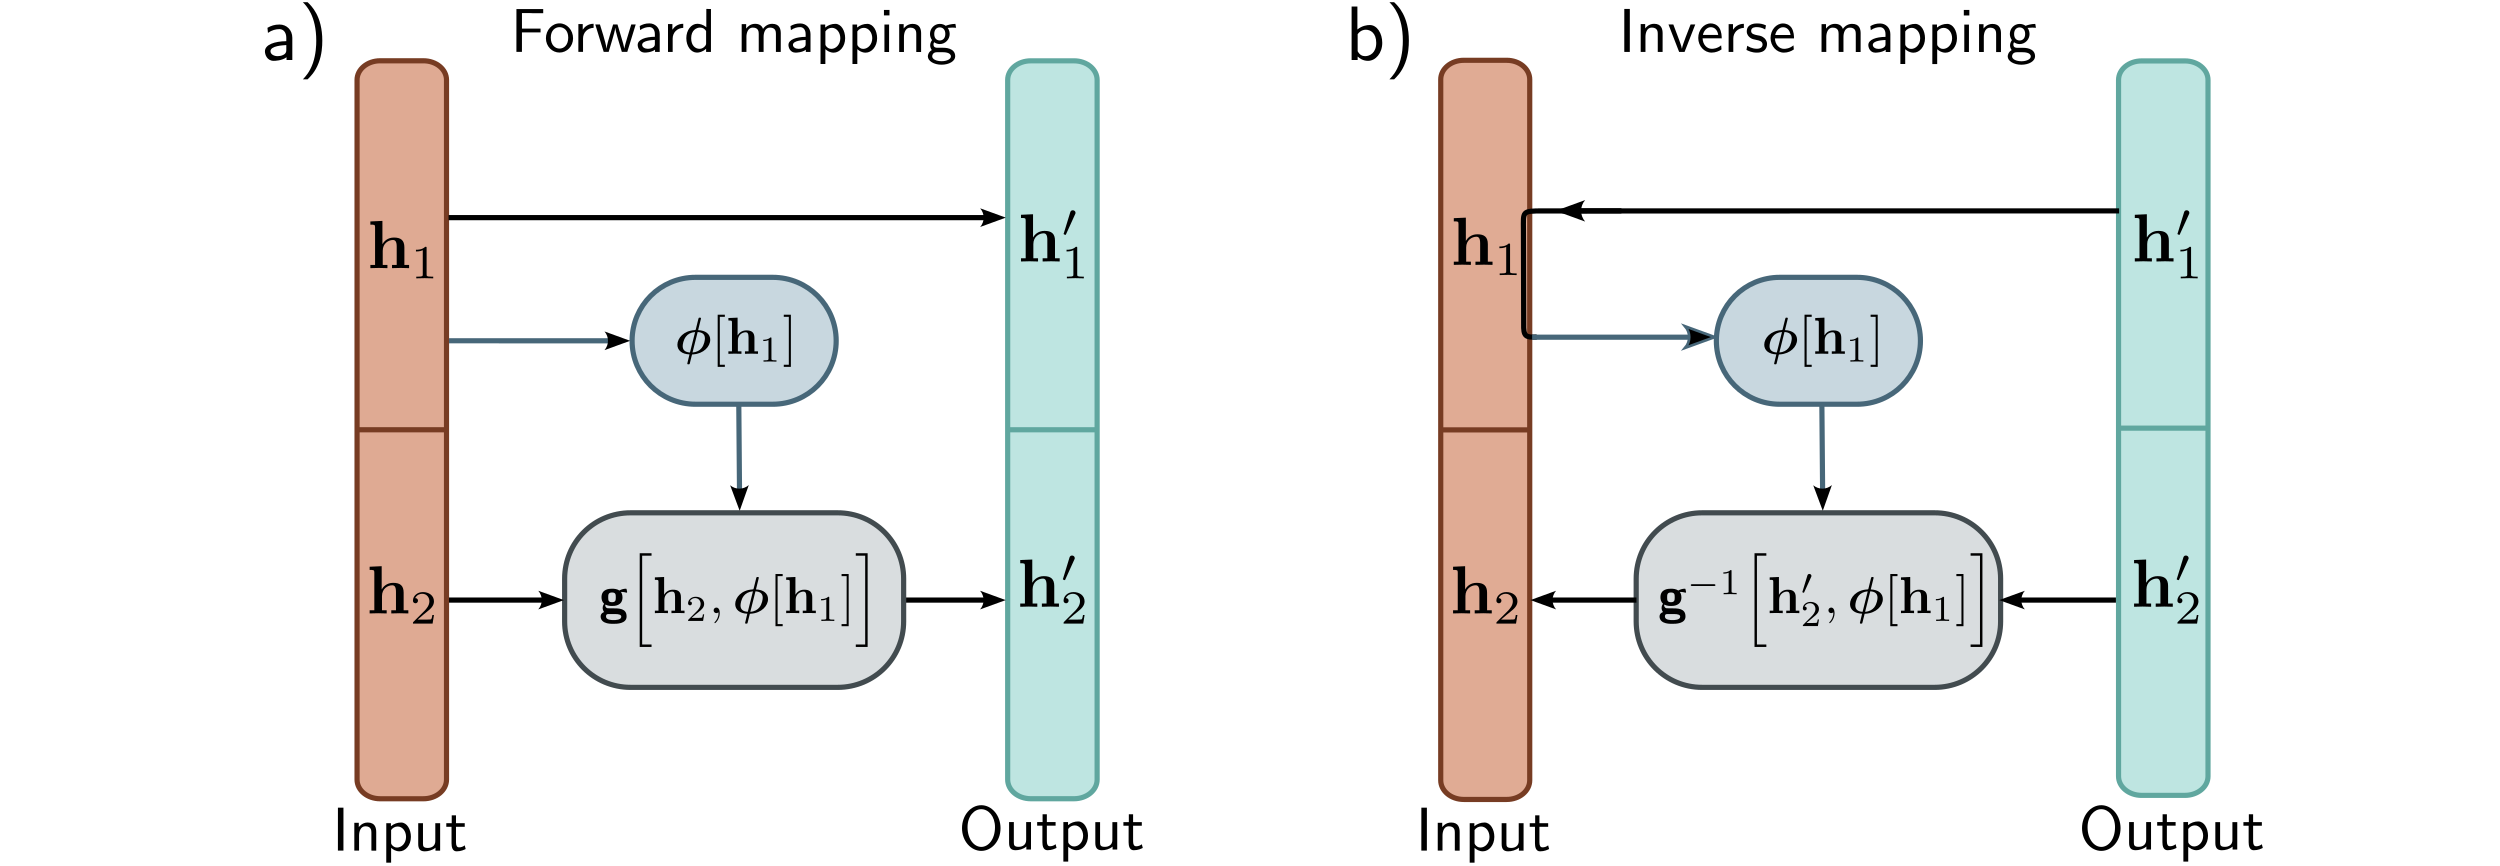 <?xml version="1.0" encoding="UTF-8"?>
<svg xmlns="http://www.w3.org/2000/svg" xmlns:xlink="http://www.w3.org/1999/xlink" width="410.037pt" height="142.092pt" viewBox="0 0 410.037 142.092">
<path fill-rule="nonzero" fill="rgb(62.744%, 85.097%, 82.744%)" fill-opacity="0.68" stroke-width="0.85" stroke-linecap="butt" stroke-linejoin="round" stroke="rgb(37.646%, 65.489%, 62.352%)" stroke-opacity="1" stroke-miterlimit="4" d="M 169.066 9.977 L 176.156 9.977 C 178.254 9.977 179.945 11.375 179.945 13.113 L 179.945 127.863 C 179.945 129.605 178.254 131.004 176.156 131.004 L 169.066 131.004 C 166.965 131.004 165.273 129.605 165.273 127.863 L 165.273 13.113 C 165.273 11.375 166.965 9.977 169.066 9.977 Z M 169.066 9.977 "/>
<path fill="none" stroke-width="0.85" stroke-linecap="butt" stroke-linejoin="miter" stroke="rgb(37.646%, 65.489%, 62.352%)" stroke-opacity="1" stroke-miterlimit="4" d="M 165.16 70.488 L 179.84 70.488 "/>
<path fill-rule="nonzero" fill="rgb(81.96%, 51.372%, 38.431%)" fill-opacity="0.68" stroke-width="0.85" stroke-linecap="butt" stroke-linejoin="round" stroke="rgb(46.666%, 23.529%, 13.725%)" stroke-opacity="1" stroke-miterlimit="4" d="M 62.355 9.969 L 69.445 9.969 C 71.547 9.969 73.234 11.371 73.234 13.109 L 73.234 127.871 C 73.234 129.609 71.547 131.008 69.445 131.008 L 62.355 131.008 C 60.254 131.008 58.562 129.609 58.562 127.871 L 58.562 13.109 C 58.562 11.371 60.254 9.969 62.355 9.969 Z M 62.355 9.969 "/>
<path fill="none" stroke-width="0.85" stroke-linecap="butt" stroke-linejoin="miter" stroke="rgb(46.666%, 23.529%, 13.725%)" stroke-opacity="1" stroke-miterlimit="4" d="M 58.453 70.488 L 73.129 70.488 "/>
<path fill="none" stroke-width="0.85" stroke-linecap="butt" stroke-linejoin="miter" stroke="rgb(0%, 0%, 0%)" stroke-opacity="1" stroke-miterlimit="4" d="M 148.527 98.422 L 161.512 98.422 "/>
<path fill-rule="evenodd" fill="rgb(0%, 0%, 0%)" fill-opacity="1" d="M 160.746 96.891 L 164.953 98.426 L 160.746 99.953 C 161.512 99.062 161.512 97.789 160.746 96.891 Z M 160.746 96.891 "/>
<path fill-rule="nonzero" fill="rgb(77.646%, 80.391%, 81.175%)" fill-opacity="0.675" stroke-width="0.85" stroke-linecap="butt" stroke-linejoin="round" stroke="rgb(25.882%, 29.411%, 30.98%)" stroke-opacity="1" stroke-miterlimit="4" d="M 103.418 84.109 L 137.398 84.109 C 143.391 84.109 148.211 88.934 148.211 94.922 L 148.211 101.926 C 148.211 107.918 143.391 112.738 137.398 112.738 L 103.418 112.738 C 97.43 112.738 92.609 107.918 92.609 101.926 L 92.609 94.922 C 92.609 88.934 97.43 84.109 103.418 84.109 Z M 103.418 84.109 "/>
<path fill="none" stroke-width="0.85" stroke-linecap="butt" stroke-linejoin="miter" stroke="rgb(0%, 0%, 0%)" stroke-opacity="1" stroke-miterlimit="4" d="M 73.574 35.695 L 161.527 35.695 "/>
<path fill-rule="evenodd" fill="rgb(0%, 0%, 0%)" fill-opacity="1" d="M 160.762 34.164 L 164.969 35.695 L 160.762 37.227 C 161.527 36.336 161.527 35.062 160.762 34.164 Z M 160.762 34.164 "/>
<path fill="none" stroke-width="0.85" stroke-linecap="butt" stroke-linejoin="miter" stroke="rgb(27.843%, 40.392%, 47.45%)" stroke-opacity="1" stroke-miterlimit="4" d="M 121.172 66.168 L 121.289 80.336 "/>
<path fill-rule="evenodd" fill="rgb(0%, 0%, 0%)" fill-opacity="1" d="M 122.812 79.559 L 121.316 83.781 L 119.754 79.586 C 120.648 80.344 121.926 80.332 122.812 79.559 Z M 122.812 79.559 "/>
<path fill-rule="nonzero" fill="rgb(68.234%, 76.469%, 81.175%)" fill-opacity="0.675" stroke-width="0.85" stroke-linecap="butt" stroke-linejoin="round" stroke="rgb(27.843%, 40.392%, 47.45%)" stroke-opacity="1" stroke-miterlimit="4" d="M 114.082 45.488 L 126.738 45.488 C 132.504 45.488 137.145 50.129 137.145 55.895 C 137.145 61.66 132.504 66.301 126.738 66.301 L 114.082 66.301 C 108.316 66.301 103.672 61.66 103.672 55.895 C 103.672 50.129 108.316 45.488 114.082 45.488 Z M 114.082 45.488 "/>
<path fill="none" stroke-width="0.85" stroke-linecap="butt" stroke-linejoin="miter" stroke="rgb(27.843%, 40.392%, 47.45%)" stroke-opacity="1" stroke-miterlimit="4" d="M 73.641 55.891 L 99.91 55.895 "/>
<path fill-rule="evenodd" fill="rgb(0%, 0%, 0%)" fill-opacity="1" d="M 99.148 54.363 L 103.355 55.895 L 99.145 57.426 C 99.91 56.531 99.91 55.258 99.148 54.363 Z M 99.148 54.363 "/>
<path fill="none" stroke-width="0.85" stroke-linecap="butt" stroke-linejoin="miter" stroke="rgb(0%, 0%, 0%)" stroke-opacity="1" stroke-miterlimit="4" d="M 73.641 98.422 L 89.047 98.422 "/>
<path fill-rule="evenodd" fill="rgb(0%, 0%, 0%)" fill-opacity="1" d="M 88.285 96.891 L 92.492 98.426 L 88.281 99.953 C 89.047 99.062 89.047 97.789 88.285 96.891 Z M 88.285 96.891 "/>
<path fill-rule="nonzero" fill="rgb(0%, 0%, 0%)" fill-opacity="1" d="M 61.516 43.457 L 60.746 43.457 L 60.746 43.98 C 61.059 43.965 61.727 43.945 62.145 43.945 C 62.582 43.945 63.246 43.965 63.543 43.98 L 63.543 43.457 L 62.773 43.457 L 62.773 41.129 C 62.773 39.906 63.738 39.363 64.453 39.363 C 64.82 39.363 65.066 39.59 65.066 40.449 L 65.066 43.457 L 64.297 43.457 L 64.297 43.98 C 64.594 43.965 65.277 43.945 65.695 43.945 C 66.133 43.945 66.797 43.965 67.094 43.98 L 67.094 43.457 L 66.324 43.457 L 66.324 40.57 C 66.324 39.398 65.73 38.961 64.613 38.961 C 63.543 38.961 62.969 39.609 62.723 40.047 L 62.723 36.23 L 60.746 36.32 L 60.746 36.844 C 61.43 36.844 61.516 36.844 61.516 37.281 Z M 61.516 43.457 "/>
<path fill-rule="nonzero" fill="rgb(0%, 0%, 0%)" fill-opacity="1" d="M 69.969 40.688 C 69.969 40.477 69.969 40.477 69.742 40.477 C 69.234 40.965 68.535 40.965 68.223 40.965 L 68.223 41.246 C 68.395 41.246 68.922 41.246 69.34 41.035 L 69.34 45.008 C 69.34 45.27 69.34 45.375 68.57 45.375 L 68.273 45.375 L 68.273 45.652 C 68.414 45.652 69.375 45.621 69.656 45.621 C 69.902 45.621 70.879 45.652 71.055 45.652 L 71.055 45.375 L 70.758 45.375 C 69.969 45.375 69.969 45.27 69.969 45.008 Z M 69.969 40.688 "/>
<path fill-rule="nonzero" fill="rgb(0%, 0%, 0%)" fill-opacity="1" d="M 61.395 100.09 L 60.625 100.09 L 60.625 100.613 C 60.938 100.598 61.602 100.578 62.023 100.578 C 62.461 100.578 63.125 100.598 63.422 100.613 L 63.422 100.09 L 62.652 100.09 L 62.652 97.762 C 62.652 96.539 63.613 95.996 64.332 95.996 C 64.699 95.996 64.945 96.223 64.945 97.078 L 64.945 100.09 L 64.176 100.09 L 64.176 100.613 C 64.473 100.598 65.152 100.578 65.574 100.578 C 66.012 100.578 66.676 100.598 66.973 100.613 L 66.973 100.09 L 66.203 100.09 L 66.203 97.203 C 66.203 96.031 65.609 95.594 64.488 95.594 C 63.422 95.594 62.844 96.238 62.602 96.676 L 62.602 92.863 L 60.625 92.953 L 60.625 93.477 C 61.305 93.477 61.395 93.477 61.395 93.914 Z M 61.395 100.09 "/>
<path fill-rule="nonzero" fill="rgb(0%, 0%, 0%)" fill-opacity="1" d="M 71.176 100.867 L 70.914 100.867 C 70.898 101.043 70.809 101.5 70.707 101.57 C 70.652 101.621 70.059 101.621 69.938 101.621 L 68.5 101.621 C 69.324 100.902 69.602 100.676 70.059 100.309 C 70.637 99.855 71.176 99.363 71.176 98.629 C 71.176 97.684 70.355 97.109 69.359 97.109 C 68.395 97.109 67.73 97.789 67.73 98.508 C 67.73 98.891 68.062 98.945 68.152 98.945 C 68.328 98.945 68.555 98.805 68.555 98.523 C 68.555 98.387 68.5 98.105 68.098 98.105 C 68.344 97.562 68.867 97.387 69.234 97.387 C 70.023 97.387 70.426 98 70.426 98.629 C 70.426 99.312 69.938 99.836 69.691 100.117 L 67.82 101.988 C 67.73 102.059 67.73 102.074 67.73 102.285 L 70.949 102.285 Z M 71.176 100.867 "/>
<path fill-rule="nonzero" fill="rgb(0%, 0%, 0%)" fill-opacity="1" d="M 114.945 52.352 C 114.973 52.246 114.973 52.23 114.973 52.219 C 114.973 52.098 114.852 52.098 114.773 52.098 C 114.598 52.098 114.598 52.125 114.543 52.301 L 114.129 53.988 C 114.09 54.105 114.09 54.105 114.074 54.121 C 114.062 54.121 114.051 54.133 113.914 54.148 C 112.148 54.242 111.102 55.461 111.102 56.543 C 111.102 57.453 111.84 58.086 113.086 58.125 L 112.723 59.637 C 112.723 59.758 112.844 59.758 112.926 59.758 C 113.059 59.758 113.098 59.746 113.141 59.598 L 113.434 58.406 C 113.488 58.164 113.5 58.152 113.512 58.137 C 113.527 58.137 113.539 58.137 113.676 58.125 C 115.414 58.016 116.488 56.824 116.488 55.727 C 116.488 54.805 115.75 54.188 114.504 54.148 Z M 113.164 57.816 C 112.43 57.777 111.973 57.453 111.973 56.773 C 111.973 56.531 112.066 55.742 112.523 55.18 C 112.816 54.805 113.312 54.508 114.008 54.457 Z M 114.426 54.457 C 115.16 54.496 115.617 54.805 115.617 55.5 C 115.617 55.742 115.523 56.531 115.066 57.094 C 114.773 57.469 114.277 57.762 113.582 57.816 Z M 114.426 54.457 "/>
<path fill-rule="nonzero" fill="rgb(0%, 0%, 0%)" fill-opacity="1" d="M 118.887 60.172 L 118.887 59.824 L 118.059 59.824 L 118.059 51.965 L 118.887 51.965 L 118.887 51.617 L 117.711 51.617 L 117.711 60.172 Z M 118.887 60.172 "/>
<path fill-rule="nonzero" fill="rgb(0%, 0%, 0%)" fill-opacity="1" d="M 120.055 57.629 L 119.465 57.629 L 119.465 58.031 C 119.707 58.016 120.215 58.004 120.535 58.004 C 120.871 58.004 121.379 58.016 121.609 58.031 L 121.609 57.629 L 121.02 57.629 L 121.02 55.848 C 121.02 54.91 121.754 54.496 122.305 54.496 C 122.586 54.496 122.773 54.668 122.773 55.324 L 122.773 57.629 L 122.184 57.629 L 122.184 58.031 C 122.41 58.016 122.934 58.004 123.254 58.004 C 123.59 58.004 124.098 58.016 124.324 58.031 L 124.324 57.629 L 123.738 57.629 L 123.738 55.418 C 123.738 54.523 123.281 54.188 122.426 54.188 C 121.609 54.188 121.164 54.684 120.977 55.02 L 120.977 52.098 L 119.465 52.164 L 119.465 52.566 C 119.988 52.566 120.055 52.566 120.055 52.902 Z M 120.055 57.629 "/>
<path fill-rule="nonzero" fill="rgb(0%, 0%, 0%)" fill-opacity="1" d="M 126.527 55.508 C 126.527 55.348 126.527 55.348 126.352 55.348 C 125.965 55.723 125.43 55.723 125.188 55.723 L 125.188 55.938 C 125.32 55.938 125.723 55.938 126.043 55.777 L 126.043 58.816 C 126.043 59.016 126.043 59.098 125.457 59.098 L 125.227 59.098 L 125.227 59.312 C 125.336 59.312 126.07 59.285 126.285 59.285 C 126.473 59.285 127.223 59.312 127.355 59.312 L 127.355 59.098 L 127.129 59.098 C 126.527 59.098 126.527 59.016 126.527 58.816 Z M 126.527 55.508 "/>
<path fill-rule="nonzero" fill="rgb(0%, 0%, 0%)" fill-opacity="1" d="M 129.715 51.617 L 128.551 51.617 L 128.551 51.965 L 129.379 51.965 L 129.379 59.824 L 128.551 59.824 L 128.551 60.172 L 129.715 60.172 Z M 129.715 51.617 "/>
<path fill-rule="nonzero" fill="rgb(0%, 0%, 0%)" fill-opacity="1" d="M 168.227 42.363 L 167.457 42.363 L 167.457 42.887 C 167.77 42.867 168.434 42.852 168.855 42.852 C 169.293 42.852 169.957 42.867 170.254 42.887 L 170.254 42.363 L 169.484 42.363 L 169.484 40.035 C 169.484 38.812 170.445 38.27 171.164 38.27 C 171.531 38.27 171.777 38.496 171.777 39.352 L 171.777 42.363 L 171.008 42.363 L 171.008 42.887 C 171.305 42.867 171.984 42.852 172.406 42.852 C 172.844 42.852 173.508 42.867 173.805 42.887 L 173.805 42.363 L 173.035 42.363 L 173.035 39.477 C 173.035 38.305 172.441 37.867 171.32 37.867 C 170.254 37.867 169.676 38.512 169.434 38.949 L 169.434 35.137 L 167.457 35.227 L 167.457 35.75 C 168.137 35.75 168.227 35.75 168.227 36.188 Z M 168.227 42.363 "/>
<path fill-rule="nonzero" fill="rgb(0%, 0%, 0%)" fill-opacity="1" d="M 176.332 35.148 C 176.402 35.023 176.402 34.953 176.402 34.902 C 176.402 34.656 176.191 34.484 175.945 34.484 C 175.648 34.484 175.562 34.727 175.527 34.852 L 174.492 38.227 C 174.477 38.242 174.441 38.332 174.441 38.348 C 174.441 38.438 174.688 38.523 174.758 38.523 C 174.809 38.523 174.809 38.508 174.863 38.383 Z M 176.332 35.148 "/>
<path fill-rule="nonzero" fill="rgb(0%, 0%, 0%)" fill-opacity="1" d="M 176.68 40.688 C 176.68 40.477 176.68 40.477 176.453 40.477 C 175.945 40.965 175.246 40.965 174.93 40.965 L 174.93 41.246 C 175.105 41.246 175.633 41.246 176.051 41.035 L 176.051 45.008 C 176.051 45.27 176.051 45.375 175.281 45.375 L 174.984 45.375 L 174.984 45.652 C 175.125 45.652 176.086 45.621 176.367 45.621 C 176.609 45.621 177.59 45.652 177.766 45.652 L 177.766 45.375 L 177.469 45.375 C 176.68 45.375 176.68 45.27 176.68 45.008 Z M 176.68 40.688 "/>
<path fill-rule="nonzero" fill="rgb(0%, 0%, 0%)" fill-opacity="1" d="M 168.102 98.992 L 167.332 98.992 L 167.332 99.52 C 167.648 99.5 168.312 99.484 168.734 99.484 C 169.172 99.484 169.836 99.5 170.133 99.52 L 170.133 98.992 L 169.363 98.992 L 169.363 96.668 C 169.363 95.441 170.324 94.898 171.043 94.898 C 171.41 94.898 171.652 95.129 171.652 95.984 L 171.652 98.992 L 170.883 98.992 L 170.883 99.52 C 171.18 99.5 171.863 99.484 172.285 99.484 C 172.723 99.484 173.387 99.5 173.684 99.52 L 173.684 98.992 L 172.914 98.992 L 172.914 96.105 C 172.914 94.934 172.32 94.496 171.199 94.496 C 170.133 94.496 169.555 95.145 169.309 95.582 L 169.309 91.77 L 167.332 91.855 L 167.332 92.383 C 168.016 92.383 168.102 92.383 168.102 92.82 Z M 168.102 98.992 "/>
<path fill-rule="nonzero" fill="rgb(0%, 0%, 0%)" fill-opacity="1" d="M 176.207 91.777 C 176.277 91.656 176.277 91.586 176.277 91.535 C 176.277 91.289 176.07 91.113 175.824 91.113 C 175.527 91.113 175.438 91.359 175.402 91.48 L 174.371 94.859 C 174.355 94.875 174.32 94.961 174.32 94.98 C 174.32 95.066 174.562 95.156 174.633 95.156 C 174.688 95.156 174.688 95.137 174.738 95.016 Z M 176.207 91.777 "/>
<path fill-rule="nonzero" fill="rgb(0%, 0%, 0%)" fill-opacity="1" d="M 177.887 100.867 L 177.625 100.867 C 177.609 101.043 177.52 101.5 177.414 101.57 C 177.363 101.621 176.77 101.621 176.645 101.621 L 175.211 101.621 C 176.035 100.902 176.312 100.676 176.77 100.309 C 177.344 99.855 177.887 99.363 177.887 98.629 C 177.887 97.684 177.066 97.109 176.07 97.109 C 175.105 97.109 174.441 97.789 174.441 98.508 C 174.441 98.891 174.773 98.945 174.863 98.945 C 175.035 98.945 175.266 98.805 175.266 98.523 C 175.266 98.387 175.211 98.105 174.809 98.105 C 175.055 97.562 175.578 97.387 175.945 97.387 C 176.734 97.387 177.137 98 177.137 98.629 C 177.137 99.312 176.645 99.836 176.402 100.117 L 174.527 101.988 C 174.441 102.059 174.441 102.074 174.441 102.285 L 177.66 102.285 Z M 177.887 100.867 "/>
<path fill-rule="nonzero" fill="rgb(62.744%, 85.097%, 82.744%)" fill-opacity="0.68" stroke-width="0.85" stroke-linecap="butt" stroke-linejoin="round" stroke="rgb(37.646%, 65.489%, 62.352%)" stroke-opacity="1" stroke-miterlimit="4" d="M -358.355 9.992 L -351.266 9.992 C -349.164 9.992 -347.473 11.387 -347.473 13.117 L -347.473 127.328 C -347.473 129.059 -349.164 130.453 -351.266 130.453 L -358.355 130.453 C -360.453 130.453 -362.145 129.059 -362.145 127.328 L -362.145 13.117 C -362.145 11.387 -360.453 9.992 -358.355 9.992 Z M -358.355 9.992 " transform="matrix(-1, 0, 0, 1, 0, 0)"/>
<path fill="none" stroke-width="0.85" stroke-linecap="butt" stroke-linejoin="miter" stroke="rgb(37.646%, 65.489%, 62.352%)" stroke-opacity="1" stroke-miterlimit="4" d="M 362.258 70.223 L 347.578 70.223 "/>
<path fill-rule="nonzero" fill="rgb(81.96%, 51.372%, 38.431%)" fill-opacity="0.679" stroke-width="0.85" stroke-linecap="butt" stroke-linejoin="round" stroke="rgb(46.666%, 23.529%, 13.725%)" stroke-opacity="1" stroke-miterlimit="4" d="M -247.129 9.891 L -240.074 9.891 C -237.984 9.891 -236.301 11.297 -236.301 13.035 L -236.301 127.977 C -236.301 129.719 -237.984 131.121 -240.074 131.121 L -247.129 131.121 C -249.219 131.121 -250.898 129.719 -250.898 127.977 L -250.898 13.035 C -250.898 11.297 -249.219 9.891 -247.129 9.891 Z M -247.129 9.891 " transform="matrix(-1, 0, 0, 1, 0, 0)"/>
<path fill="none" stroke-width="0.85" stroke-linecap="butt" stroke-linejoin="miter" stroke="rgb(46.666%, 23.529%, 13.725%)" stroke-opacity="1" stroke-miterlimit="4" d="M 251.012 70.508 L 236.406 70.508 "/>
<path fill-rule="nonzero" fill="rgb(0%, 0%, 0%)" fill-opacity="1" d="M 239.215 42.922 L 238.445 42.922 L 238.445 43.445 C 238.762 43.43 239.426 43.41 239.844 43.41 C 240.281 43.41 240.945 43.43 241.246 43.445 L 241.246 42.922 L 240.473 42.922 L 240.473 40.594 C 240.473 39.371 241.438 38.828 242.152 38.828 C 242.52 38.828 242.766 39.055 242.766 39.914 L 242.766 42.922 L 241.996 42.922 L 241.996 43.445 C 242.293 43.43 242.977 43.41 243.395 43.41 C 243.832 43.41 244.496 43.43 244.797 43.445 L 244.797 42.922 L 244.027 42.922 L 244.027 40.035 C 244.027 38.863 243.43 38.426 242.312 38.426 C 241.246 38.426 240.668 39.074 240.422 39.512 L 240.422 35.695 L 238.445 35.785 L 238.445 36.309 C 239.129 36.309 239.215 36.309 239.215 36.746 Z M 239.215 42.922 "/>
<path fill-rule="nonzero" fill="rgb(0%, 0%, 0%)" fill-opacity="1" d="M 247.672 40.152 C 247.672 39.941 247.672 39.941 247.441 39.941 C 246.938 40.43 246.234 40.43 245.922 40.43 L 245.922 40.711 C 246.098 40.711 246.621 40.711 247.039 40.5 L 247.039 44.473 C 247.039 44.734 247.039 44.84 246.27 44.84 L 245.973 44.84 L 245.973 45.117 C 246.113 45.117 247.074 45.082 247.355 45.082 C 247.602 45.082 248.578 45.117 248.754 45.117 L 248.754 44.84 L 248.457 44.84 C 247.672 44.84 247.672 44.734 247.672 44.473 Z M 247.672 40.152 "/>
<path fill-rule="nonzero" fill="rgb(77.646%, 80.391%, 81.175%)" fill-opacity="0.675" stroke-width="0.85" stroke-linecap="butt" stroke-linejoin="round" stroke="rgb(25.882%, 29.411%, 30.98%)" stroke-opacity="1" stroke-miterlimit="4" d="M -317.316 84.109 L -279.168 84.109 C -273.18 84.109 -268.359 88.93 -268.359 94.918 L -268.359 101.926 C -268.359 107.914 -273.18 112.738 -279.168 112.738 L -317.316 112.738 C -323.305 112.738 -328.129 107.914 -328.129 101.926 L -328.129 94.918 C -328.129 88.93 -323.305 84.109 -317.316 84.109 Z M -317.316 84.109 " transform="matrix(-1, 0, 0, 1, 0, 0)"/>
<path fill="none" stroke-width="0.85" stroke-linecap="butt" stroke-linejoin="miter" stroke="rgb(0%, 0%, 0%)" stroke-opacity="1" stroke-miterlimit="4" d="M 268.402 98.422 L 254.453 98.422 "/>
<path fill-rule="evenodd" fill="rgb(0%, 0%, 0%)" fill-opacity="1" d="M 255.219 99.953 L 251.008 98.422 L 255.215 96.891 C 254.453 97.785 254.453 99.059 255.219 99.953 Z M 255.219 99.953 "/>
<path fill-rule="nonzero" fill="rgb(68.234%, 76.469%, 81.175%)" fill-opacity="0.675" stroke-width="0.85" stroke-linecap="butt" stroke-linejoin="round" stroke="rgb(27.843%, 40.392%, 47.45%)" stroke-opacity="1" stroke-miterlimit="4" d="M -304.57 45.488 L -291.914 45.488 C -286.148 45.488 -281.508 50.129 -281.508 55.895 C -281.508 61.66 -286.148 66.301 -291.914 66.301 L -304.57 66.301 C -310.336 66.301 -314.98 61.66 -314.98 55.895 C -314.98 50.129 -310.336 45.488 -304.57 45.488 Z M -304.57 45.488 " transform="matrix(-1, 0, 0, 1, 0, 0)"/>
<path fill="none" stroke-width="0.85" stroke-linecap="butt" stroke-linejoin="miter" stroke="rgb(0%, 0%, 0%)" stroke-opacity="1" stroke-miterlimit="4" d="M 347.043 98.422 L 331.336 98.422 "/>
<path fill-rule="evenodd" fill="rgb(0%, 0%, 0%)" fill-opacity="1" d="M 332.102 99.953 L 327.891 98.422 L 332.102 96.891 C 331.336 97.785 331.336 99.059 332.102 99.953 Z M 332.102 99.953 "/>
<path fill-rule="nonzero" fill="rgb(0%, 0%, 0%)" fill-opacity="1" d="M 350.91 42.363 L 350.141 42.363 L 350.141 42.887 C 350.457 42.867 351.121 42.852 351.543 42.852 C 351.98 42.852 352.645 42.867 352.941 42.887 L 352.941 42.363 L 352.172 42.363 L 352.172 40.035 C 352.172 38.812 353.133 38.27 353.852 38.27 C 354.219 38.27 354.461 38.496 354.461 39.352 L 354.461 42.363 L 353.691 42.363 L 353.691 42.887 C 353.988 42.867 354.672 42.852 355.094 42.852 C 355.531 42.852 356.195 42.867 356.492 42.887 L 356.492 42.363 L 355.723 42.363 L 355.723 39.477 C 355.723 38.305 355.129 37.867 354.008 37.867 C 352.941 37.867 352.363 38.512 352.117 38.949 L 352.117 35.137 L 350.141 35.227 L 350.141 35.75 C 350.824 35.75 350.91 35.75 350.91 36.188 Z M 350.91 42.363 "/>
<path fill-rule="nonzero" fill="rgb(0%, 0%, 0%)" fill-opacity="1" d="M 359.016 35.148 C 359.086 35.023 359.086 34.953 359.086 34.902 C 359.086 34.656 358.879 34.484 358.633 34.484 C 358.336 34.484 358.246 34.727 358.211 34.852 L 357.18 38.227 C 357.164 38.242 357.129 38.332 357.129 38.348 C 357.129 38.438 357.371 38.523 357.441 38.523 C 357.496 38.523 357.496 38.508 357.547 38.383 Z M 359.016 35.148 "/>
<path fill-rule="nonzero" fill="rgb(0%, 0%, 0%)" fill-opacity="1" d="M 359.367 40.688 C 359.367 40.477 359.367 40.477 359.141 40.477 C 358.633 40.965 357.934 40.965 357.617 40.965 L 357.617 41.246 C 357.793 41.246 358.316 41.246 358.738 41.035 L 358.738 45.008 C 358.738 45.27 358.738 45.375 357.969 45.375 L 357.672 45.375 L 357.672 45.652 C 357.809 45.652 358.773 45.621 359.051 45.621 C 359.297 45.621 360.277 45.652 360.453 45.652 L 360.453 45.375 L 360.152 45.375 C 359.367 45.375 359.367 45.27 359.367 45.008 Z M 359.367 40.688 "/>
<path fill-rule="nonzero" fill="rgb(0%, 0%, 0%)" fill-opacity="1" d="M 350.789 98.992 L 350.02 98.992 L 350.02 99.52 C 350.336 99.5 351 99.484 351.418 99.484 C 351.855 99.484 352.52 99.5 352.816 99.52 L 352.816 98.992 L 352.047 98.992 L 352.047 96.668 C 352.047 95.441 353.012 94.898 353.727 94.898 C 354.094 94.898 354.34 95.129 354.34 95.984 L 354.34 98.992 L 353.57 98.992 L 353.57 99.52 C 353.867 99.5 354.551 99.484 354.969 99.484 C 355.406 99.484 356.07 99.5 356.371 99.52 L 356.371 98.992 L 355.598 98.992 L 355.598 96.105 C 355.598 94.934 355.004 94.496 353.887 94.496 C 352.816 94.496 352.242 95.145 351.996 95.582 L 351.996 91.77 L 350.02 91.855 L 350.02 92.383 C 350.703 92.383 350.789 92.383 350.789 92.82 Z M 350.789 98.992 "/>
<path fill-rule="nonzero" fill="rgb(0%, 0%, 0%)" fill-opacity="1" d="M 358.895 91.777 C 358.965 91.656 358.965 91.586 358.965 91.535 C 358.965 91.289 358.754 91.113 358.508 91.113 C 358.211 91.113 358.125 91.359 358.09 91.48 L 357.059 94.859 C 357.039 94.875 357.004 94.961 357.004 94.98 C 357.004 95.066 357.25 95.156 357.32 95.156 C 357.371 95.156 357.371 95.137 357.426 95.016 Z M 358.895 91.777 "/>
<path fill-rule="nonzero" fill="rgb(0%, 0%, 0%)" fill-opacity="1" d="M 360.574 100.867 L 360.312 100.867 C 360.293 101.043 360.207 101.5 360.102 101.57 C 360.051 101.621 359.453 101.621 359.332 101.621 L 357.898 101.621 C 358.719 100.902 359 100.676 359.453 100.309 C 360.031 99.855 360.574 99.363 360.574 98.629 C 360.574 97.684 359.75 97.109 358.754 97.109 C 357.793 97.109 357.129 97.789 357.129 98.508 C 357.129 98.891 357.461 98.945 357.547 98.945 C 357.723 98.945 357.949 98.805 357.949 98.523 C 357.949 98.387 357.898 98.105 357.496 98.105 C 357.738 97.562 358.266 97.387 358.633 97.387 C 359.418 97.387 359.82 98 359.82 98.629 C 359.82 99.312 359.332 99.836 359.086 100.117 L 357.215 101.988 C 357.129 102.059 357.129 102.074 357.129 102.285 L 360.348 102.285 Z M 360.574 100.867 "/>
<path fill-rule="nonzero" fill="rgb(0%, 0%, 0%)" fill-opacity="1" d="M 293.203 52.352 C 293.23 52.246 293.23 52.23 293.23 52.219 C 293.23 52.098 293.109 52.098 293.031 52.098 C 292.855 52.098 292.855 52.125 292.805 52.297 L 292.387 53.984 C 292.348 54.105 292.348 54.105 292.336 54.121 C 292.32 54.121 292.309 54.133 292.176 54.145 C 290.406 54.238 289.363 55.457 289.363 56.543 C 289.363 57.453 290.098 58.082 291.344 58.125 L 290.98 59.637 C 290.98 59.758 291.102 59.758 291.184 59.758 C 291.316 59.758 291.355 59.742 291.398 59.598 L 291.691 58.406 C 291.746 58.164 291.758 58.148 291.773 58.137 C 291.785 58.137 291.801 58.137 291.934 58.125 C 293.672 58.016 294.746 56.824 294.746 55.727 C 294.746 54.801 294.008 54.188 292.762 54.145 Z M 291.426 57.816 C 290.688 57.773 290.23 57.453 290.23 56.77 C 290.23 56.531 290.324 55.738 290.781 55.176 C 291.074 54.801 291.57 54.508 292.27 54.453 Z M 292.684 54.453 C 293.418 54.496 293.875 54.801 293.875 55.5 C 293.875 55.738 293.781 56.531 293.324 57.094 C 293.031 57.469 292.535 57.762 291.84 57.816 Z M 292.684 54.453 "/>
<path fill-rule="nonzero" fill="rgb(0%, 0%, 0%)" fill-opacity="1" d="M 297.145 60.172 L 297.145 59.824 L 296.316 59.824 L 296.316 51.965 L 297.145 51.965 L 297.145 51.613 L 295.969 51.613 L 295.969 60.172 Z M 297.145 60.172 "/>
<path fill-rule="nonzero" fill="rgb(0%, 0%, 0%)" fill-opacity="1" d="M 298.312 57.629 L 297.723 57.629 L 297.723 58.031 C 297.965 58.016 298.473 58.004 298.793 58.004 C 299.129 58.004 299.637 58.016 299.867 58.031 L 299.867 57.629 L 299.277 57.629 L 299.277 55.848 C 299.277 54.91 300.012 54.496 300.562 54.496 C 300.844 54.496 301.031 54.668 301.031 55.324 L 301.031 57.629 L 300.441 57.629 L 300.441 58.031 C 300.668 58.016 301.191 58.004 301.512 58.004 C 301.848 58.004 302.355 58.016 302.586 58.031 L 302.586 57.629 L 301.996 57.629 L 301.996 55.418 C 301.996 54.52 301.539 54.188 300.684 54.188 C 299.867 54.188 299.426 54.684 299.238 55.016 L 299.238 52.098 L 297.723 52.164 L 297.723 52.566 C 298.246 52.566 298.312 52.566 298.312 52.902 Z M 298.312 57.629 "/>
<path fill-rule="nonzero" fill="rgb(0%, 0%, 0%)" fill-opacity="1" d="M 304.785 55.508 C 304.785 55.348 304.785 55.348 304.609 55.348 C 304.223 55.723 303.688 55.723 303.445 55.723 L 303.445 55.934 C 303.582 55.934 303.98 55.934 304.305 55.773 L 304.305 58.812 C 304.305 59.016 304.305 59.094 303.715 59.094 L 303.488 59.094 L 303.488 59.309 C 303.594 59.309 304.328 59.281 304.543 59.281 C 304.73 59.281 305.48 59.309 305.617 59.309 L 305.617 59.094 L 305.387 59.094 C 304.785 59.094 304.785 59.016 304.785 58.812 Z M 304.785 55.508 "/>
<path fill-rule="nonzero" fill="rgb(0%, 0%, 0%)" fill-opacity="1" d="M 307.973 51.613 L 306.809 51.613 L 306.809 51.965 L 307.637 51.965 L 307.637 59.824 L 306.809 59.824 L 306.809 60.172 L 307.973 60.172 Z M 307.973 51.613 "/>
<path fill-rule="nonzero" fill="rgb(0%, 0%, 0%)" fill-opacity="1" d="M 239.094 100.09 L 238.324 100.09 L 238.324 100.613 C 238.637 100.598 239.301 100.578 239.723 100.578 C 240.16 100.578 240.824 100.598 241.121 100.613 L 241.121 100.09 L 240.352 100.09 L 240.352 97.762 C 240.352 96.539 241.312 95.996 242.031 95.996 C 242.398 95.996 242.645 96.223 242.645 97.078 L 242.645 100.09 L 241.875 100.09 L 241.875 100.613 C 242.172 100.598 242.855 100.578 243.273 100.578 C 243.711 100.578 244.375 100.598 244.672 100.613 L 244.672 100.09 L 243.902 100.09 L 243.902 97.203 C 243.902 96.031 243.309 95.594 242.188 95.594 C 241.121 95.594 240.543 96.238 240.301 96.676 L 240.301 92.863 L 238.324 92.953 L 238.324 93.477 C 239.004 93.477 239.094 93.477 239.094 93.914 Z M 239.094 100.09 "/>
<path fill-rule="nonzero" fill="rgb(0%, 0%, 0%)" fill-opacity="1" d="M 248.879 100.867 L 248.613 100.867 C 248.598 101.043 248.512 101.5 248.406 101.57 C 248.352 101.621 247.758 101.621 247.637 101.621 L 246.199 101.621 C 247.023 100.902 247.305 100.676 247.758 100.309 C 248.336 99.855 248.879 99.363 248.879 98.629 C 248.879 97.684 248.055 97.109 247.059 97.109 C 246.098 97.109 245.43 97.789 245.43 98.508 C 245.43 98.891 245.766 98.945 245.852 98.945 C 246.027 98.945 246.254 98.805 246.254 98.523 C 246.254 98.387 246.199 98.105 245.797 98.105 C 246.043 97.562 246.57 97.387 246.938 97.387 C 247.723 97.387 248.125 98 248.125 98.629 C 248.125 99.312 247.637 99.836 247.391 100.117 L 245.52 101.988 C 245.43 102.059 245.43 102.074 245.43 102.285 L 248.648 102.285 Z M 248.879 100.867 "/>
<path fill-rule="nonzero" fill="rgb(0%, 0%, 0%)" fill-opacity="1" d="M 88.66 5.312 L 88.66 4.691 L 85.609 4.691 L 85.609 2.145 L 86.93 2.145 C 87.055 2.145 87.184 2.16 87.293 2.16 L 89.094 2.16 L 89.094 1.492 L 84.703 1.492 L 84.699 8.508 L 85.605 8.508 L 85.609 5.309 Z M 88.66 5.312 "/>
<path fill-rule="nonzero" fill="rgb(0%, 0%, 0%)" fill-opacity="1" d="M 93.992 6.285 C 93.992 4.914 92.977 3.832 91.785 3.832 C 90.527 3.832 89.539 4.945 89.539 6.281 C 89.539 7.617 90.574 8.621 91.766 8.621 C 92.977 8.621 93.992 7.602 93.992 6.285 Z M 91.766 7.969 C 91.066 7.969 90.336 7.395 90.336 6.172 C 90.336 4.945 91.098 4.453 91.766 4.453 C 92.484 4.453 93.199 4.98 93.199 6.172 C 93.199 7.379 92.512 7.969 91.766 7.969 Z M 91.766 7.969 "/>
<path fill-rule="nonzero" fill="rgb(0%, 0%, 0%)" fill-opacity="1" d="M 95.625 6.332 C 95.625 5.328 96.355 4.598 97.359 4.566 L 97.359 3.898 C 96.453 3.898 95.895 4.406 95.578 4.867 L 95.578 3.945 L 94.863 3.945 L 94.859 8.512 L 95.625 8.512 Z M 95.625 6.332 "/>
<path fill-rule="nonzero" fill="rgb(0%, 0%, 0%)" fill-opacity="1" d="M 104.266 4.012 L 103.535 4.012 L 102.883 6.16 C 102.77 6.523 102.469 7.527 102.402 7.973 C 102.355 7.652 102.102 6.746 101.926 6.176 L 101.277 4.012 L 100.559 4.012 L 99.988 5.918 C 99.875 6.27 99.523 7.43 99.492 7.957 L 99.477 7.957 C 99.43 7.461 99.098 6.316 98.938 5.762 L 98.398 4.012 L 97.633 4.012 L 99.016 8.512 L 99.828 8.512 C 99.875 8.352 100.227 7.207 100.449 6.43 C 100.59 5.953 100.879 4.949 100.91 4.566 L 100.926 4.566 C 100.941 4.855 101.117 5.555 101.242 6 L 101.992 8.512 L 102.883 8.512 Z M 104.266 4.012 "/>
<path fill-rule="nonzero" fill="rgb(0%, 0%, 0%)" fill-opacity="1" d="M 108.203 5.59 C 108.203 4.555 107.457 3.84 106.516 3.836 C 105.863 3.836 105.402 3.996 104.926 4.266 L 104.988 4.934 C 105.516 4.57 106.023 4.441 106.516 4.441 C 106.992 4.441 107.406 4.84 107.406 5.586 L 107.406 6.031 C 105.879 6.047 104.59 6.477 104.59 7.367 C 104.59 7.797 104.859 8.625 105.754 8.625 C 105.895 8.625 106.852 8.609 107.438 8.148 L 107.438 8.516 L 108.203 8.516 Z M 107.406 7.18 C 107.406 7.371 107.406 7.625 107.059 7.816 C 106.77 7.988 106.371 8.004 106.262 8.004 C 105.785 8.004 105.324 7.766 105.324 7.352 C 105.324 6.637 106.961 6.574 107.406 6.543 Z M 107.406 7.18 "/>
<path fill-rule="nonzero" fill="rgb(0%, 0%, 0%)" fill-opacity="1" d="M 110.328 6.336 C 110.328 5.336 111.059 4.602 112.062 4.57 L 112.062 3.902 C 111.156 3.902 110.598 4.41 110.281 4.871 L 110.281 3.949 L 109.562 3.949 L 109.562 8.516 L 110.328 8.516 Z M 110.328 6.336 "/>
<path fill-rule="nonzero" fill="rgb(0%, 0%, 0%)" fill-opacity="1" d="M 116.609 1.473 L 115.848 1.469 L 115.844 4.461 C 115.305 4.016 114.746 3.902 114.367 3.902 C 113.363 3.902 112.566 4.953 112.566 6.258 C 112.566 7.594 113.348 8.629 114.316 8.629 C 114.652 8.629 115.238 8.531 115.812 7.992 L 115.812 8.516 L 116.605 8.516 Z M 115.812 7.102 C 115.812 7.246 115.797 7.438 115.477 7.723 C 115.238 7.93 114.984 8.008 114.73 8.008 C 114.094 8.008 113.363 7.531 113.363 6.273 C 113.363 4.938 114.238 4.523 114.828 4.523 C 115.289 4.523 115.59 4.746 115.812 5.082 Z M 115.812 7.102 "/>
<path fill-rule="nonzero" fill="rgb(0%, 0%, 0%)" fill-opacity="1" d="M 128.059 5.5 C 128.059 4.816 127.898 3.91 126.656 3.906 C 126.055 3.906 125.527 4.195 125.145 4.734 C 124.891 3.973 124.176 3.906 123.859 3.906 C 123.125 3.906 122.648 4.32 122.379 4.688 L 122.379 3.953 L 121.648 3.953 L 121.645 8.52 L 122.426 8.52 L 122.426 6.039 C 122.426 5.34 122.711 4.527 123.461 4.527 C 124.398 4.527 124.445 5.18 124.445 5.562 L 124.445 8.52 L 125.242 8.52 L 125.242 6.039 C 125.242 5.34 125.512 4.527 126.277 4.527 C 127.215 4.527 127.262 5.18 127.262 5.562 L 127.262 8.52 L 128.055 8.52 Z M 128.059 5.5 "/>
<path fill-rule="nonzero" fill="rgb(0%, 0%, 0%)" fill-opacity="1" d="M 132.934 5.598 C 132.934 4.562 132.188 3.848 131.246 3.844 C 130.594 3.844 130.133 4.004 129.656 4.273 L 129.719 4.941 C 130.246 4.578 130.754 4.449 131.246 4.449 C 131.727 4.449 132.137 4.848 132.137 5.594 L 132.137 6.043 C 130.609 6.055 129.32 6.484 129.32 7.375 C 129.32 7.805 129.594 8.633 130.484 8.633 C 130.625 8.633 131.582 8.617 132.168 8.156 L 132.168 8.523 L 132.934 8.523 Z M 132.137 7.188 C 132.137 7.379 132.137 7.633 131.789 7.824 C 131.5 7.996 131.102 8.012 130.992 8.012 C 130.516 8.012 130.055 7.773 130.055 7.359 C 130.055 6.645 131.691 6.582 132.137 6.551 Z M 132.137 7.188 "/>
<path fill-rule="nonzero" fill="rgb(0%, 0%, 0%)" fill-opacity="1" d="M 135.375 8.062 C 135.691 8.348 136.137 8.637 136.742 8.637 C 137.727 8.637 138.617 7.633 138.617 6.266 C 138.617 5.043 137.984 3.91 137.012 3.91 C 136.41 3.91 135.82 4.117 135.344 4.516 L 135.344 4.023 L 134.578 4.023 L 134.578 10.496 L 135.371 10.496 Z M 135.375 5.152 C 135.613 4.785 136.012 4.562 136.457 4.562 C 137.219 4.562 137.824 5.328 137.824 6.266 C 137.824 7.301 137.105 8.016 136.344 8.016 C 135.945 8.016 135.676 7.809 135.469 7.539 C 135.375 7.395 135.375 7.363 135.375 7.188 Z M 135.375 5.152 "/>
<path fill-rule="nonzero" fill="rgb(0%, 0%, 0%)" fill-opacity="1" d="M 140.613 8.062 C 140.93 8.352 141.375 8.637 141.98 8.637 C 142.965 8.637 143.859 7.637 143.859 6.266 C 143.859 5.043 143.223 3.914 142.254 3.914 C 141.648 3.914 141.059 4.121 140.582 4.516 L 140.582 4.023 L 139.82 4.023 L 139.816 10.496 L 140.613 10.496 Z M 140.613 5.152 C 140.852 4.789 141.25 4.566 141.695 4.566 C 142.461 4.566 143.062 5.328 143.062 6.266 C 143.062 7.301 142.348 8.016 141.582 8.016 C 141.184 8.016 140.914 7.809 140.707 7.539 C 140.613 7.395 140.613 7.363 140.613 7.188 Z M 140.613 5.152 "/>
<path fill-rule="nonzero" fill="rgb(0%, 0%, 0%)" fill-opacity="1" d="M 145.887 1.625 L 144.98 1.625 L 144.98 2.531 L 145.887 2.531 Z M 145.824 4.023 L 145.059 4.023 L 145.059 8.527 L 145.82 8.527 Z M 145.824 4.023 "/>
<path fill-rule="nonzero" fill="rgb(0%, 0%, 0%)" fill-opacity="1" d="M 151.078 5.508 C 151.078 4.84 150.918 3.914 149.676 3.914 C 148.77 3.914 148.262 4.598 148.215 4.68 L 148.215 3.961 L 147.48 3.961 L 147.48 8.527 L 148.262 8.527 L 148.262 6.047 C 148.262 5.379 148.516 4.535 149.297 4.535 C 150.266 4.535 150.281 5.25 150.281 5.57 L 150.281 8.527 L 151.074 8.527 Z M 151.078 5.508 "/>
<path fill-rule="nonzero" fill="rgb(0%, 0%, 0%)" fill-opacity="1" d="M 155.477 4.57 C 155.699 4.57 155.969 4.523 156.223 4.523 C 156.398 4.523 156.797 4.555 156.812 4.555 L 156.699 3.918 C 156 3.918 155.41 4.109 155.109 4.234 C 154.887 4.059 154.551 3.918 154.141 3.918 C 153.266 3.918 152.531 4.648 152.531 5.57 C 152.531 5.938 152.66 6.301 152.867 6.574 C 152.562 6.984 152.562 7.383 152.562 7.43 C 152.562 7.703 152.66 7.988 152.832 8.211 C 152.309 8.512 152.18 8.992 152.18 9.246 C 152.18 10.008 153.184 10.613 154.422 10.613 C 155.664 10.613 156.664 10.027 156.668 9.246 C 156.668 7.832 154.98 7.828 154.582 7.828 L 153.691 7.828 C 153.566 7.828 153.105 7.828 153.105 7.289 C 153.105 7.176 153.137 7.02 153.215 6.922 C 153.422 7.082 153.758 7.227 154.137 7.227 C 155.043 7.227 155.762 6.461 155.762 5.57 C 155.762 5.078 155.539 4.695 155.426 4.555 Z M 154.137 6.637 C 153.758 6.637 153.23 6.414 153.23 5.57 C 153.23 4.727 153.758 4.488 154.137 4.488 C 154.566 4.488 155.047 4.777 155.047 5.57 C 155.043 6.352 154.566 6.637 154.137 6.637 Z M 154.598 8.562 C 154.82 8.562 155.965 8.562 155.965 9.262 C 155.965 9.707 155.266 10.043 154.438 10.039 C 153.613 10.039 152.895 9.723 152.895 9.246 C 152.895 9.215 152.898 8.562 153.676 8.562 Z M 154.598 8.562 "/>
<path fill-rule="nonzero" fill="rgb(0%, 0%, 0%)" fill-opacity="1" d="M 267.316 1.469 L 266.41 1.469 L 266.406 8.512 L 267.312 8.516 Z M 267.316 1.469 "/>
<path fill-rule="nonzero" fill="rgb(0%, 0%, 0%)" fill-opacity="1" d="M 272.695 5.492 C 272.695 4.824 272.535 3.902 271.293 3.902 C 270.387 3.902 269.879 4.586 269.832 4.664 L 269.832 3.949 L 269.098 3.949 L 269.098 8.516 L 269.879 8.516 L 269.879 6.035 C 269.879 5.367 270.133 4.523 270.914 4.523 C 271.883 4.523 271.898 5.238 271.898 5.559 L 271.898 8.516 L 272.691 8.516 Z M 272.695 5.492 "/>
<path fill-rule="nonzero" fill="rgb(0%, 0%, 0%)" fill-opacity="1" d="M 278.047 4.016 L 277.281 4.016 L 276.469 6.113 C 276.262 6.688 275.945 7.5 275.863 7.977 L 275.848 7.977 C 275.801 7.609 275.531 6.91 275.438 6.641 L 274.449 4.016 L 273.656 4.016 L 275.402 8.516 L 276.293 8.516 Z M 278.047 4.016 "/>
<path fill-rule="nonzero" fill="rgb(0%, 0%, 0%)" fill-opacity="1" d="M 282.387 6.293 C 282.387 5.957 282.371 5.195 281.992 4.574 C 281.562 3.953 280.957 3.844 280.59 3.84 C 279.461 3.84 278.539 4.922 278.539 6.227 C 278.539 7.562 279.523 8.629 280.73 8.629 C 281.367 8.629 281.957 8.391 282.355 8.105 L 282.293 7.438 C 281.656 7.977 280.973 8.008 280.75 8.008 C 279.938 8.008 279.285 7.293 279.254 6.289 Z M 279.301 5.734 C 279.461 4.969 280.004 4.461 280.59 4.461 C 281.117 4.461 281.672 4.797 281.816 5.734 Z M 279.301 5.734 "/>
<path fill-rule="nonzero" fill="rgb(0%, 0%, 0%)" fill-opacity="1" d="M 284.285 6.34 C 284.285 5.34 285.02 4.605 286.02 4.574 L 286.02 3.906 C 285.113 3.906 284.555 4.414 284.238 4.875 L 284.238 3.953 L 283.523 3.953 L 283.52 8.52 L 284.285 8.52 Z M 284.285 6.34 "/>
<path fill-rule="nonzero" fill="rgb(0%, 0%, 0%)" fill-opacity="1" d="M 289.645 4.164 C 289.121 3.926 288.707 3.844 288.184 3.844 C 287.926 3.844 286.496 3.844 286.496 5.164 C 286.496 5.672 286.797 5.992 287.051 6.184 C 287.355 6.406 287.578 6.453 288.133 6.562 C 288.5 6.629 289.086 6.754 289.086 7.297 C 289.086 7.996 288.293 7.996 288.133 7.996 C 287.32 7.996 286.75 7.613 286.574 7.504 L 286.445 8.188 C 286.766 8.344 287.32 8.633 288.148 8.633 C 288.34 8.633 288.895 8.633 289.324 8.312 C 289.645 8.059 289.82 7.664 289.82 7.219 C 289.82 6.66 289.438 6.324 289.422 6.293 C 289.023 5.93 288.754 5.863 288.246 5.785 C 287.688 5.672 287.211 5.562 287.211 5.07 C 287.211 4.449 287.941 4.449 288.086 4.449 C 288.406 4.449 288.945 4.48 289.52 4.832 Z M 289.645 4.164 "/>
<path fill-rule="nonzero" fill="rgb(0%, 0%, 0%)" fill-opacity="1" d="M 294.246 6.297 C 294.246 5.961 294.23 5.199 293.852 4.578 C 293.422 3.957 292.816 3.844 292.449 3.844 C 291.32 3.844 290.398 4.926 290.398 6.23 C 290.398 7.566 291.383 8.633 292.594 8.633 C 293.227 8.633 293.816 8.395 294.215 8.109 L 294.152 7.441 C 293.516 7.98 292.832 8.012 292.609 8.012 C 291.797 8.012 291.145 7.297 291.113 6.293 Z M 291.16 5.738 C 291.32 4.973 291.863 4.465 292.449 4.465 C 292.977 4.465 293.531 4.801 293.676 5.738 Z M 291.16 5.738 "/>
<path fill-rule="nonzero" fill="rgb(0%, 0%, 0%)" fill-opacity="1" d="M 305.172 5.504 C 305.172 4.82 305.012 3.914 303.77 3.914 C 303.168 3.914 302.641 4.199 302.258 4.738 C 302.004 3.977 301.289 3.91 300.973 3.91 C 300.238 3.91 299.762 4.324 299.492 4.691 L 299.492 3.961 L 298.762 3.957 L 298.758 8.523 L 299.539 8.523 L 299.539 6.043 C 299.539 5.344 299.824 4.531 300.574 4.531 C 301.512 4.531 301.559 5.184 301.559 5.566 L 301.559 8.523 L 302.355 8.523 L 302.355 6.043 C 302.355 5.344 302.625 4.531 303.391 4.531 C 304.328 4.535 304.375 5.184 304.375 5.566 L 304.375 8.527 L 305.168 8.527 Z M 305.172 5.504 "/>
<path fill-rule="nonzero" fill="rgb(0%, 0%, 0%)" fill-opacity="1" d="M 310.047 5.602 C 310.047 4.566 309.301 3.852 308.359 3.852 C 307.707 3.852 307.246 4.008 306.77 4.281 L 306.832 4.949 C 307.359 4.582 307.867 4.453 308.359 4.457 C 308.84 4.457 309.25 4.852 309.25 5.602 L 309.25 6.047 C 307.723 6.062 306.434 6.492 306.434 7.383 C 306.434 7.812 306.707 8.637 307.598 8.637 C 307.738 8.637 308.695 8.621 309.281 8.16 L 309.281 8.527 L 310.047 8.527 Z M 309.25 7.191 C 309.25 7.383 309.25 7.637 308.902 7.828 C 308.613 8.004 308.215 8.02 308.105 8.02 C 307.629 8.02 307.168 7.777 307.168 7.367 C 307.168 6.648 308.805 6.586 309.25 6.555 Z M 309.25 7.191 "/>
<path fill-rule="nonzero" fill="rgb(0%, 0%, 0%)" fill-opacity="1" d="M 312.484 8.066 C 312.805 8.355 313.25 8.641 313.855 8.641 C 314.84 8.641 315.73 7.641 315.73 6.27 C 315.73 5.047 315.098 3.918 314.125 3.918 C 313.52 3.914 312.934 4.121 312.457 4.52 L 312.457 4.027 L 311.691 4.027 L 311.691 10.5 L 312.484 10.5 Z M 312.488 5.156 C 312.727 4.789 313.125 4.566 313.57 4.566 C 314.332 4.57 314.938 5.332 314.938 6.27 C 314.938 7.305 314.219 8.02 313.457 8.02 C 313.059 8.02 312.789 7.812 312.582 7.543 C 312.488 7.398 312.488 7.367 312.488 7.191 Z M 312.488 5.156 "/>
<path fill-rule="nonzero" fill="rgb(0%, 0%, 0%)" fill-opacity="1" d="M 317.727 8.07 C 318.043 8.355 318.488 8.641 319.094 8.641 C 320.078 8.641 320.973 7.641 320.973 6.273 C 320.973 5.047 320.336 3.918 319.367 3.918 C 318.762 3.918 318.172 4.125 317.695 4.523 L 317.695 4.027 L 316.934 4.027 L 316.93 10.504 L 317.727 10.504 Z M 317.727 5.156 C 317.965 4.793 318.363 4.57 318.809 4.57 C 319.57 4.57 320.176 5.332 320.176 6.273 C 320.176 7.305 319.461 8.023 318.695 8.023 C 318.297 8.02 318.027 7.816 317.82 7.543 C 317.727 7.402 317.727 7.367 317.727 7.195 Z M 317.727 5.156 "/>
<path fill-rule="nonzero" fill="rgb(0%, 0%, 0%)" fill-opacity="1" d="M 323 1.629 L 322.094 1.629 L 322.094 2.535 L 323 2.535 Z M 322.938 4.031 L 322.172 4.031 L 322.172 8.531 L 322.934 8.531 Z M 322.938 4.031 "/>
<path fill-rule="nonzero" fill="rgb(0%, 0%, 0%)" fill-opacity="1" d="M 328.191 5.512 C 328.191 4.844 328.031 3.922 326.789 3.922 C 325.883 3.922 325.375 4.605 325.328 4.684 L 325.328 3.969 L 324.594 3.969 L 324.594 8.531 L 325.375 8.531 L 325.375 6.051 C 325.375 5.383 325.629 4.539 326.41 4.539 C 327.379 4.539 327.395 5.258 327.395 5.574 L 327.395 8.535 L 328.188 8.535 Z M 328.191 5.512 "/>
<path fill-rule="nonzero" fill="rgb(0%, 0%, 0%)" fill-opacity="1" d="M 332.59 4.574 C 332.812 4.574 333.082 4.527 333.336 4.527 C 333.512 4.527 333.906 4.559 333.926 4.559 L 333.812 3.922 C 333.113 3.922 332.523 4.113 332.223 4.238 C 332 4.066 331.664 3.922 331.254 3.922 C 330.379 3.922 329.645 4.652 329.645 5.574 C 329.645 5.941 329.773 6.309 329.98 6.578 C 329.676 6.992 329.676 7.391 329.676 7.438 C 329.676 7.707 329.77 7.992 329.945 8.215 C 329.422 8.52 329.293 8.996 329.293 9.25 C 329.293 10.012 330.297 10.617 331.535 10.617 C 332.777 10.617 333.777 10.031 333.781 9.25 C 333.781 7.836 332.094 7.836 331.695 7.836 L 330.805 7.836 C 330.68 7.836 330.215 7.836 330.219 7.293 C 330.219 7.184 330.25 7.023 330.328 6.926 C 330.535 7.086 330.871 7.23 331.25 7.23 C 332.156 7.23 332.875 6.469 332.875 5.578 C 332.875 5.082 332.652 4.703 332.539 4.559 Z M 331.25 6.641 C 330.871 6.641 330.344 6.418 330.344 5.574 C 330.344 4.734 330.871 4.496 331.25 4.496 C 331.68 4.496 332.16 4.781 332.156 5.578 C 332.156 6.355 331.68 6.641 331.25 6.641 Z M 331.711 8.566 C 331.934 8.566 333.078 8.566 333.078 9.266 C 333.078 9.711 332.379 10.047 331.551 10.047 C 330.727 10.047 330.008 9.727 330.008 9.25 C 330.008 9.219 330.008 8.566 330.789 8.566 Z M 331.711 8.566 "/>
<path fill="none" stroke-width="0.85" stroke-linecap="butt" stroke-linejoin="miter" stroke="rgb(0%, 0%, 0%)" stroke-opacity="1" stroke-miterlimit="4" d="M 347.566 34.59 L 253.027 34.594 C 249.582 34.594 249.859 34.656 249.867 37.695 L 249.906 53.082 C 249.859 55.195 250.203 55.348 252.047 55.281 "/>
<path fill="none" stroke-width="0.85" stroke-linecap="butt" stroke-linejoin="miter" stroke="rgb(0%, 0%, 0%)" stroke-opacity="1" stroke-miterlimit="4" d="M 265.938 34.578 L 259.105 34.582 "/>
<path fill-rule="evenodd" fill="rgb(0%, 0%, 0%)" fill-opacity="1" d="M 259.988 36.344 L 255.141 34.582 L 259.988 32.816 C 259.105 33.844 259.105 35.312 259.988 36.344 Z M 259.988 36.344 "/>
<path fill="none" stroke-width="0.85" stroke-linecap="butt" stroke-linejoin="miter" stroke="rgb(27.843%, 40.392%, 47.45%)" stroke-opacity="1" stroke-miterlimit="4" d="M 298.812 66.168 L 298.934 80.336 "/>
<path fill-rule="evenodd" fill="rgb(0%, 0%, 0%)" fill-opacity="1" d="M 300.457 79.559 L 298.961 83.781 L 297.395 79.586 C 298.293 80.344 299.566 80.332 300.457 79.559 Z M 300.457 79.559 "/>
<path fill-rule="nonzero" fill="rgb(0%, 0%, 0%)" fill-opacity="1" d="M 56.332 132.469 L 55.426 132.469 L 55.422 139.516 L 56.328 139.516 Z M 56.332 132.469 "/>
<path fill-rule="nonzero" fill="rgb(0%, 0%, 0%)" fill-opacity="1" d="M 61.707 136.496 C 61.711 135.828 61.551 134.906 60.309 134.906 C 59.402 134.902 58.895 135.586 58.848 135.668 L 58.848 134.953 L 58.113 134.953 L 58.113 139.516 L 58.891 139.516 L 58.895 137.035 C 58.895 136.367 59.148 135.523 59.926 135.523 C 60.898 135.523 60.914 136.242 60.914 136.559 L 60.914 139.516 L 61.707 139.52 Z M 61.707 136.496 "/>
<path fill-rule="nonzero" fill="rgb(0%, 0%, 0%)" fill-opacity="1" d="M 64.148 139.059 C 64.465 139.344 64.91 139.629 65.516 139.629 C 66.504 139.629 67.395 138.629 67.395 137.262 C 67.395 136.035 66.758 134.906 65.789 134.906 C 65.184 134.906 64.594 135.113 64.117 135.512 L 64.117 135.016 L 63.355 135.016 L 63.352 141.492 L 64.148 141.492 Z M 64.148 136.145 C 64.387 135.781 64.785 135.559 65.23 135.559 C 65.996 135.559 66.598 136.32 66.598 137.262 C 66.598 138.293 65.883 139.012 65.117 139.008 C 64.723 139.008 64.449 138.805 64.242 138.531 C 64.148 138.391 64.148 138.355 64.148 138.184 Z M 64.148 136.145 "/>
<path fill-rule="nonzero" fill="rgb(0%, 0%, 0%)" fill-opacity="1" d="M 72.191 135.02 L 71.395 135.02 L 71.395 137.961 C 71.395 138.727 70.82 139.074 70.168 139.074 C 69.453 139.074 69.375 138.805 69.375 138.375 L 69.375 135.02 L 68.594 135.02 L 68.594 138.406 C 68.594 139.137 68.816 139.633 69.66 139.633 C 70.199 139.633 70.914 139.473 71.426 139.027 L 71.426 139.52 L 72.188 139.52 Z M 72.191 135.02 "/>
<path fill-rule="nonzero" fill="rgb(0%, 0%, 0%)" fill-opacity="1" d="M 74.789 135.609 L 76.223 135.609 L 76.223 135.02 L 74.789 135.02 L 74.789 133.73 L 74.09 133.73 L 74.09 135.02 L 73.199 135.02 L 73.199 135.609 L 74.059 135.609 L 74.059 138.312 C 74.059 138.918 74.199 139.633 74.898 139.633 C 75.602 139.633 76.125 139.379 76.379 139.254 L 76.219 138.648 C 75.949 138.871 75.633 138.98 75.297 138.98 C 74.934 138.98 74.789 138.68 74.789 138.137 Z M 74.789 135.609 "/>
<path fill-rule="nonzero" fill="rgb(0%, 0%, 0%)" fill-opacity="1" d="M 164.102 135.836 C 164.102 133.703 162.637 132.066 160.953 132.066 C 159.219 132.062 157.785 133.719 157.785 135.832 C 157.785 137.98 159.281 139.555 160.934 139.559 C 162.637 139.559 164.098 137.969 164.102 135.836 Z M 160.949 138.906 C 159.758 138.906 158.691 137.633 158.691 135.676 C 158.691 133.828 159.805 132.715 160.938 132.719 C 162.113 132.719 163.195 133.863 163.195 135.676 C 163.191 137.664 162.109 138.906 160.949 138.906 Z M 160.949 138.906 "/>
<path fill-rule="nonzero" fill="rgb(0%, 0%, 0%)" fill-opacity="1" d="M 169.102 134.836 L 168.305 134.836 L 168.305 137.777 C 168.305 138.543 167.73 138.891 167.078 138.891 C 166.363 138.891 166.285 138.621 166.285 138.191 L 166.285 134.836 L 165.504 134.836 L 165.504 138.223 C 165.504 138.953 165.727 139.445 166.57 139.449 C 167.109 139.449 167.828 139.289 168.336 138.844 L 168.336 139.336 L 169.098 139.336 Z M 169.102 134.836 "/>
<path fill-rule="nonzero" fill="rgb(0%, 0%, 0%)" fill-opacity="1" d="M 171.699 135.426 L 173.133 135.426 L 173.133 134.836 L 171.699 134.836 L 171.699 133.547 L 171 133.547 L 171 134.836 L 170.109 134.836 L 170.109 135.426 L 170.969 135.426 L 170.969 138.129 C 170.969 138.734 171.109 139.449 171.809 139.449 C 172.512 139.449 173.035 139.195 173.289 139.066 L 173.133 138.465 C 172.859 138.688 172.543 138.797 172.207 138.797 C 171.844 138.797 171.699 138.496 171.699 137.953 Z M 171.699 135.426 "/>
<path fill-rule="nonzero" fill="rgb(0%, 0%, 0%)" fill-opacity="1" d="M 175.203 138.879 C 175.52 139.164 175.965 139.449 176.57 139.449 C 177.559 139.449 178.449 138.449 178.449 137.082 C 178.449 135.855 177.812 134.727 176.844 134.727 C 176.238 134.727 175.648 134.934 175.172 135.332 L 175.172 134.836 L 174.41 134.836 L 174.406 141.312 L 175.203 141.312 Z M 175.203 135.965 C 175.441 135.602 175.84 135.379 176.285 135.379 C 177.051 135.379 177.652 136.141 177.652 137.082 C 177.652 138.113 176.938 138.832 176.172 138.832 C 175.777 138.828 175.504 138.625 175.297 138.352 C 175.203 138.211 175.203 138.176 175.203 138.004 Z M 175.203 135.965 "/>
<path fill-rule="nonzero" fill="rgb(0%, 0%, 0%)" fill-opacity="1" d="M 183.242 134.84 L 182.449 134.84 L 182.445 137.781 C 182.445 138.547 181.875 138.895 181.223 138.895 C 180.508 138.895 180.426 138.625 180.426 138.195 L 180.43 134.84 L 179.648 134.84 L 179.648 138.227 C 179.648 138.957 179.871 139.453 180.711 139.453 C 181.254 139.453 181.969 139.293 182.48 138.848 L 182.48 139.34 L 183.242 139.34 Z M 183.242 134.84 "/>
<path fill-rule="nonzero" fill="rgb(0%, 0%, 0%)" fill-opacity="1" d="M 185.844 135.43 L 187.273 135.43 L 187.273 134.84 L 185.844 134.84 L 185.844 133.551 L 185.145 133.551 L 185.145 134.84 L 184.254 134.84 L 184.254 135.43 L 185.113 135.43 L 185.109 138.133 C 185.109 138.738 185.254 139.453 185.953 139.453 C 186.652 139.453 187.18 139.199 187.434 139.074 L 187.273 138.469 C 187.004 138.691 186.684 138.801 186.352 138.801 C 185.984 138.801 185.844 138.5 185.844 137.957 Z M 185.844 135.43 "/>
<path fill-rule="nonzero" fill="rgb(0%, 0%, 0%)" fill-opacity="1" d="M 234.031 132.469 L 233.125 132.469 L 233.121 139.516 L 234.027 139.516 Z M 234.031 132.469 "/>
<path fill-rule="nonzero" fill="rgb(0%, 0%, 0%)" fill-opacity="1" d="M 239.406 136.496 C 239.41 135.828 239.25 134.906 238.008 134.906 C 237.102 134.902 236.594 135.586 236.547 135.668 L 236.547 134.953 L 235.812 134.953 L 235.812 139.516 L 236.59 139.516 L 236.594 137.035 C 236.594 136.367 236.848 135.523 237.625 135.523 C 238.598 135.523 238.613 136.242 238.613 136.559 L 238.613 139.516 L 239.406 139.52 Z M 239.406 136.496 "/>
<path fill-rule="nonzero" fill="rgb(0%, 0%, 0%)" fill-opacity="1" d="M 241.848 139.059 C 242.164 139.344 242.609 139.629 243.215 139.629 C 244.203 139.629 245.094 138.629 245.094 137.262 C 245.094 136.035 244.457 134.906 243.488 134.906 C 242.883 134.906 242.293 135.113 241.816 135.512 L 241.816 135.016 L 241.055 135.016 L 241.051 141.492 L 241.848 141.492 Z M 241.848 136.145 C 242.086 135.781 242.484 135.559 242.93 135.559 C 243.695 135.559 244.297 136.32 244.297 137.262 C 244.297 138.293 243.582 139.012 242.816 139.008 C 242.422 139.008 242.148 138.805 241.941 138.531 C 241.848 138.391 241.848 138.355 241.848 138.184 Z M 241.848 136.145 "/>
<path fill-rule="nonzero" fill="rgb(0%, 0%, 0%)" fill-opacity="1" d="M 249.891 135.02 L 249.094 135.02 L 249.094 137.961 C 249.094 138.727 248.52 139.074 247.867 139.074 C 247.152 139.074 247.074 138.805 247.074 138.375 L 247.074 135.02 L 246.293 135.02 L 246.293 138.406 C 246.293 139.137 246.516 139.633 247.359 139.633 C 247.898 139.633 248.613 139.473 249.125 139.027 L 249.125 139.52 L 249.887 139.52 Z M 249.891 135.02 "/>
<path fill-rule="nonzero" fill="rgb(0%, 0%, 0%)" fill-opacity="1" d="M 252.488 135.609 L 253.922 135.609 L 253.922 135.02 L 252.488 135.02 L 252.488 133.73 L 251.789 133.73 L 251.789 135.02 L 250.898 135.02 L 250.898 135.609 L 251.758 135.609 L 251.758 138.312 C 251.758 138.918 251.898 139.633 252.598 139.633 C 253.301 139.633 253.824 139.379 254.078 139.254 L 253.918 138.648 C 253.648 138.871 253.332 138.98 252.996 138.98 C 252.633 138.98 252.488 138.68 252.488 138.137 Z M 252.488 135.609 "/>
<path fill-rule="nonzero" fill="rgb(0%, 0%, 0%)" fill-opacity="1" d="M 347.801 135.836 C 347.801 133.703 346.34 132.066 344.652 132.066 C 342.918 132.062 341.484 133.719 341.484 135.832 C 341.484 137.98 342.98 139.555 344.633 139.559 C 346.336 139.559 347.801 137.969 347.801 135.836 Z M 344.648 138.906 C 343.457 138.906 342.391 137.633 342.391 135.676 C 342.395 133.828 343.508 132.715 344.637 132.719 C 345.812 132.719 346.895 133.863 346.895 135.676 C 346.895 137.664 345.812 138.906 344.648 138.906 Z M 344.648 138.906 "/>
<path fill-rule="nonzero" fill="rgb(0%, 0%, 0%)" fill-opacity="1" d="M 352.801 134.836 L 352.004 134.836 L 352.004 137.777 C 352.004 138.543 351.43 138.891 350.777 138.891 C 350.062 138.891 349.984 138.621 349.984 138.191 L 349.984 134.836 L 349.207 134.836 L 349.203 138.223 C 349.203 138.953 349.426 139.445 350.27 139.449 C 350.812 139.449 351.527 139.289 352.035 138.844 L 352.035 139.336 L 352.801 139.336 Z M 352.801 134.836 "/>
<path fill-rule="nonzero" fill="rgb(0%, 0%, 0%)" fill-opacity="1" d="M 355.402 135.426 L 356.832 135.426 L 356.832 134.836 L 355.402 134.836 L 355.402 133.547 L 354.703 133.547 L 354.699 134.836 L 353.809 134.836 L 353.809 135.426 L 354.668 135.426 L 354.668 138.129 C 354.668 138.734 354.812 139.449 355.512 139.449 C 356.211 139.449 356.734 139.195 356.988 139.066 L 356.832 138.465 C 356.562 138.688 356.242 138.797 355.91 138.797 C 355.543 138.797 355.398 138.496 355.398 137.953 Z M 355.402 135.426 "/>
<path fill-rule="nonzero" fill="rgb(0%, 0%, 0%)" fill-opacity="1" d="M 358.902 138.879 C 359.223 139.164 359.668 139.449 360.27 139.449 C 361.258 139.449 362.148 138.449 362.148 137.082 C 362.148 135.855 361.512 134.727 360.543 134.727 C 359.938 134.727 359.352 134.934 358.871 135.332 L 358.871 134.836 L 358.109 134.836 L 358.105 141.312 L 358.902 141.312 Z M 358.902 135.965 C 359.145 135.602 359.539 135.379 359.984 135.379 C 360.75 135.379 361.355 136.141 361.352 137.082 C 361.352 138.113 360.637 138.832 359.875 138.832 C 359.477 138.828 359.207 138.625 359 138.352 C 358.902 138.211 358.902 138.176 358.902 138.004 Z M 358.902 135.965 "/>
<path fill-rule="nonzero" fill="rgb(0%, 0%, 0%)" fill-opacity="1" d="M 366.945 134.84 L 366.148 134.84 L 366.148 137.781 C 366.148 138.547 365.574 138.895 364.922 138.895 C 364.207 138.895 364.129 138.625 364.129 138.195 L 364.129 134.84 L 363.348 134.84 L 363.348 138.227 C 363.348 138.957 363.57 139.453 364.414 139.453 C 364.953 139.453 365.668 139.293 366.18 138.848 L 366.18 139.34 L 366.941 139.34 Z M 366.945 134.84 "/>
<path fill-rule="nonzero" fill="rgb(0%, 0%, 0%)" fill-opacity="1" d="M 369.543 135.43 L 370.977 135.43 L 370.977 134.84 L 369.543 134.84 L 369.543 133.551 L 368.844 133.551 L 368.844 134.84 L 367.953 134.84 L 367.953 135.43 L 368.812 135.43 L 368.812 138.133 C 368.812 138.738 368.953 139.453 369.652 139.453 C 370.355 139.453 370.879 139.199 371.133 139.074 L 370.973 138.469 C 370.703 138.691 370.387 138.801 370.051 138.801 C 369.688 138.801 369.543 138.5 369.543 137.957 Z M 369.543 135.43 "/>
<path fill-rule="nonzero" fill="rgb(0%, 0%, 0%)" fill-opacity="1" d="M 100.012 99.773 C 99.703 99.773 99.582 99.773 99.461 99.68 C 99.422 99.641 99.273 99.52 99.273 99.293 C 99.273 99.223 99.285 99.211 99.301 99.156 C 99.703 99.387 100.199 99.387 100.387 99.387 C 100.734 99.387 102.098 99.387 102.098 97.98 C 102.098 97.484 101.91 97.176 101.832 97.082 C 101.977 97.082 102.273 97.082 102.621 97.176 C 102.66 97.203 102.715 97.215 102.742 97.215 C 102.82 97.215 102.863 97.164 102.863 97.109 C 102.863 97.07 102.82 96.867 102.797 96.773 C 102.77 96.574 102.77 96.559 102.609 96.559 C 102.34 96.559 101.926 96.652 101.59 96.855 C 101.188 96.586 100.746 96.559 100.387 96.559 C 100.023 96.559 98.656 96.559 98.656 97.965 C 98.656 98.312 98.75 98.73 99.086 99.023 C 98.844 99.332 98.844 99.668 98.844 99.707 C 98.844 99.867 98.898 100.148 99.086 100.391 C 98.953 100.43 98.512 100.59 98.512 101.141 C 98.512 101.406 98.645 101.848 99.18 102.09 C 99.66 102.316 100.238 102.316 100.641 102.316 C 101.137 102.316 102.77 102.316 102.77 101.113 C 102.77 99.773 101.562 99.773 100.41 99.773 Z M 100.387 98.77 C 99.781 98.77 99.754 98.449 99.754 97.98 C 99.754 97.512 99.781 97.176 100.387 97.176 C 100.973 97.176 101 97.496 101 97.965 C 101 98.434 100.973 98.77 100.387 98.77 Z M 100.84 100.711 C 101.535 100.711 101.898 100.832 101.898 101.141 C 101.898 101.703 100.922 101.703 100.641 101.703 C 100.305 101.703 99.395 101.703 99.395 101.113 C 99.395 100.711 99.648 100.711 99.848 100.711 Z M 100.84 100.711 "/>
<path fill-rule="nonzero" fill="rgb(0%, 0%, 0%)" fill-opacity="1" d="M 104.922 106.109 L 106.863 106.109 L 106.863 105.707 L 105.324 105.707 L 105.324 91.141 L 106.863 91.141 L 106.863 90.738 L 104.922 90.738 Z M 104.922 106.109 "/>
<path fill-rule="nonzero" fill="rgb(0%, 0%, 0%)" fill-opacity="1" d="M 108 100.16 L 107.41 100.16 L 107.41 100.562 C 107.652 100.551 108.16 100.535 108.484 100.535 C 108.816 100.535 109.328 100.551 109.555 100.562 L 109.555 100.16 L 108.965 100.16 L 108.965 98.379 C 108.965 97.445 109.703 97.027 110.25 97.027 C 110.531 97.027 110.719 97.203 110.719 97.859 L 110.719 100.16 L 110.129 100.16 L 110.129 100.562 C 110.359 100.551 110.879 100.535 111.203 100.535 C 111.535 100.535 112.047 100.551 112.273 100.562 L 112.273 100.16 L 111.684 100.16 L 111.684 97.953 C 111.684 97.055 111.227 96.719 110.371 96.719 C 109.555 96.719 109.113 97.215 108.926 97.551 L 108.926 94.633 L 107.41 94.699 L 107.41 95.102 C 107.934 95.102 108 95.102 108 95.434 Z M 108 100.16 "/>
<path fill-rule="nonzero" fill="rgb(0%, 0%, 0%)" fill-opacity="1" d="M 115.492 100.758 L 115.289 100.758 C 115.277 100.895 115.211 101.242 115.129 101.293 C 115.09 101.336 114.633 101.336 114.539 101.336 L 113.441 101.336 C 114.07 100.785 114.285 100.613 114.633 100.332 C 115.078 99.984 115.492 99.609 115.492 99.047 C 115.492 98.32 114.863 97.879 114.098 97.879 C 113.363 97.879 112.855 98.402 112.855 98.953 C 112.855 99.246 113.109 99.285 113.176 99.285 C 113.309 99.285 113.484 99.18 113.484 98.965 C 113.484 98.859 113.441 98.645 113.137 98.645 C 113.324 98.227 113.723 98.094 114.004 98.094 C 114.609 98.094 114.914 98.562 114.914 99.047 C 114.914 99.566 114.539 99.969 114.352 100.184 L 112.922 101.617 C 112.855 101.668 112.855 101.684 112.855 101.844 L 115.316 101.844 Z M 115.492 100.758 "/>
<path fill-rule="nonzero" fill="rgb(0%, 0%, 0%)" fill-opacity="1" d="M 118.051 100.551 C 118.051 99.988 117.836 99.652 117.5 99.652 C 117.219 99.652 117.047 99.867 117.047 100.109 C 117.047 100.336 117.219 100.562 117.5 100.562 C 117.594 100.562 117.715 100.523 117.797 100.457 C 117.824 100.43 117.836 100.43 117.836 100.43 C 117.848 100.43 117.848 100.43 117.848 100.551 C 117.848 101.191 117.555 101.703 117.273 101.984 C 117.18 102.078 117.18 102.09 117.18 102.117 C 117.18 102.184 117.219 102.211 117.262 102.211 C 117.355 102.211 118.051 101.555 118.051 100.551 Z M 118.051 100.551 "/>
<path fill-rule="nonzero" fill="rgb(0%, 0%, 0%)" fill-opacity="1" d="M 124.43 94.887 C 124.457 94.777 124.457 94.766 124.457 94.75 C 124.457 94.633 124.336 94.633 124.254 94.633 C 124.082 94.633 124.082 94.656 124.027 94.832 L 123.613 96.52 C 123.574 96.641 123.574 96.641 123.559 96.652 C 123.547 96.652 123.531 96.668 123.398 96.68 C 121.633 96.773 120.586 97.992 120.586 99.078 C 120.586 99.988 121.324 100.617 122.566 100.656 L 122.207 102.172 C 122.207 102.289 122.328 102.289 122.406 102.289 C 122.543 102.289 122.582 102.277 122.621 102.129 L 122.918 100.938 C 122.969 100.699 122.984 100.684 122.996 100.672 C 123.012 100.672 123.023 100.672 123.156 100.656 C 124.898 100.551 125.969 99.359 125.969 98.262 C 125.969 97.336 125.234 96.719 123.988 96.68 Z M 122.648 100.348 C 121.914 100.309 121.457 99.988 121.457 99.305 C 121.457 99.062 121.551 98.273 122.008 97.711 C 122.301 97.336 122.797 97.043 123.492 96.988 Z M 123.906 96.988 C 124.645 97.027 125.098 97.336 125.098 98.031 C 125.098 98.273 125.004 99.062 124.551 99.625 C 124.254 100 123.762 100.297 123.062 100.348 Z M 123.906 96.988 "/>
<path fill-rule="nonzero" fill="rgb(0%, 0%, 0%)" fill-opacity="1" d="M 128.371 102.707 L 128.371 102.359 L 127.539 102.359 L 127.539 94.496 L 128.371 94.496 L 128.371 94.148 L 127.191 94.148 L 127.191 102.707 Z M 128.371 102.707 "/>
<path fill-rule="nonzero" fill="rgb(0%, 0%, 0%)" fill-opacity="1" d="M 129.535 100.16 L 128.945 100.16 L 128.945 100.562 C 129.188 100.551 129.695 100.535 130.02 100.535 C 130.352 100.535 130.863 100.551 131.09 100.562 L 131.09 100.16 L 130.5 100.16 L 130.5 98.379 C 130.5 97.445 131.238 97.027 131.785 97.027 C 132.066 97.027 132.254 97.203 132.254 97.859 L 132.254 100.16 L 131.664 100.16 L 131.664 100.562 C 131.895 100.551 132.414 100.535 132.738 100.535 C 133.07 100.535 133.582 100.551 133.809 100.562 L 133.809 100.16 L 133.219 100.16 L 133.219 97.953 C 133.219 97.055 132.762 96.719 131.906 96.719 C 131.09 96.719 130.648 97.215 130.461 97.551 L 130.461 94.633 L 128.945 94.699 L 128.945 95.102 C 129.469 95.102 129.535 95.102 129.535 95.434 Z M 129.535 100.16 "/>
<path fill-rule="nonzero" fill="rgb(0%, 0%, 0%)" fill-opacity="1" d="M 136.008 98.039 C 136.008 97.879 136.008 97.879 135.836 97.879 C 135.445 98.254 134.91 98.254 134.668 98.254 L 134.668 98.469 C 134.805 98.469 135.207 98.469 135.527 98.309 L 135.527 101.348 C 135.527 101.551 135.527 101.629 134.938 101.629 L 134.711 101.629 L 134.711 101.844 C 134.816 101.844 135.555 101.816 135.77 101.816 C 135.957 101.816 136.707 101.844 136.84 101.844 L 136.84 101.629 L 136.613 101.629 C 136.008 101.629 136.008 101.551 136.008 101.348 Z M 136.008 98.039 "/>
<path fill-rule="nonzero" fill="rgb(0%, 0%, 0%)" fill-opacity="1" d="M 139.195 94.148 L 138.031 94.148 L 138.031 94.496 L 138.863 94.496 L 138.863 102.359 L 138.031 102.359 L 138.031 102.707 L 139.195 102.707 Z M 139.195 94.148 "/>
<path fill-rule="nonzero" fill="rgb(0%, 0%, 0%)" fill-opacity="1" d="M 141.902 105.707 L 140.363 105.707 L 140.363 106.109 L 142.305 106.109 L 142.305 90.738 L 140.363 90.738 L 140.363 91.141 L 141.902 91.141 Z M 141.902 105.707 "/>
<path fill-rule="nonzero" fill="rgb(0%, 0%, 0%)" fill-opacity="1" d="M 273.688 99.773 C 273.379 99.773 273.258 99.773 273.137 99.68 C 273.098 99.641 272.949 99.52 272.949 99.293 C 272.949 99.223 272.965 99.211 272.977 99.156 C 273.379 99.387 273.875 99.387 274.062 99.387 C 274.41 99.387 275.777 99.387 275.777 97.98 C 275.777 97.484 275.59 97.176 275.508 97.082 C 275.656 97.082 275.949 97.082 276.297 97.176 C 276.34 97.203 276.391 97.215 276.418 97.215 C 276.5 97.215 276.539 97.164 276.539 97.109 C 276.539 97.07 276.5 96.867 276.473 96.773 C 276.445 96.574 276.445 96.559 276.285 96.559 C 276.016 96.559 275.602 96.652 275.266 96.855 C 274.863 96.586 274.422 96.559 274.062 96.559 C 273.699 96.559 272.336 96.559 272.336 97.965 C 272.336 98.312 272.43 98.73 272.762 99.023 C 272.523 99.332 272.523 99.668 272.523 99.707 C 272.523 99.867 272.574 100.148 272.762 100.391 C 272.629 100.43 272.188 100.59 272.188 101.141 C 272.188 101.406 272.32 101.848 272.855 102.09 C 273.34 102.316 273.914 102.316 274.316 102.316 C 274.812 102.316 276.445 102.316 276.445 101.113 C 276.445 99.773 275.238 99.773 274.09 99.773 Z M 274.062 98.77 C 273.461 98.77 273.434 98.449 273.434 97.98 C 273.434 97.512 273.461 97.176 274.062 97.176 C 274.652 97.176 274.68 97.496 274.68 97.965 C 274.68 98.434 274.652 98.77 274.062 98.77 Z M 274.516 100.711 C 275.215 100.711 275.574 100.832 275.574 101.141 C 275.574 101.703 274.598 101.703 274.316 101.703 C 273.98 101.703 273.07 101.703 273.07 101.113 C 273.07 100.711 273.324 100.711 273.527 100.711 Z M 274.516 100.711 "/>
<path fill-rule="nonzero" fill="rgb(0%, 0%, 0%)" fill-opacity="1" d="M 281.113 96.113 C 281.207 96.113 281.355 96.113 281.355 95.98 C 281.355 95.816 281.207 95.816 281.113 95.816 L 277.555 95.816 C 277.461 95.816 277.312 95.816 277.312 95.965 C 277.312 96.113 277.445 96.113 277.555 96.113 Z M 281.113 96.113 "/>
<path fill-rule="nonzero" fill="rgb(0%, 0%, 0%)" fill-opacity="1" d="M 284 93.664 C 284 93.5 284 93.5 283.824 93.5 C 283.438 93.875 282.902 93.875 282.66 93.875 L 282.66 94.09 C 282.797 94.09 283.195 94.09 283.52 93.93 L 283.52 96.969 C 283.52 97.172 283.52 97.25 282.93 97.25 L 282.703 97.25 L 282.703 97.465 C 282.809 97.465 283.547 97.438 283.758 97.438 C 283.945 97.438 284.695 97.465 284.832 97.465 L 284.832 97.25 L 284.602 97.25 C 284 97.25 284 97.172 284 96.969 Z M 284 93.664 "/>
<path fill-rule="nonzero" fill="rgb(0%, 0%, 0%)" fill-opacity="1" d="M 287.766 106.109 L 289.707 106.109 L 289.707 105.707 L 288.164 105.707 L 288.164 91.141 L 289.707 91.141 L 289.707 90.738 L 287.766 90.738 Z M 287.766 106.109 "/>
<path fill-rule="nonzero" fill="rgb(0%, 0%, 0%)" fill-opacity="1" d="M 290.844 100.16 L 290.254 100.16 L 290.254 100.562 C 290.496 100.551 291.004 100.535 291.328 100.535 C 291.66 100.535 292.172 100.551 292.398 100.562 L 292.398 100.16 L 291.809 100.16 L 291.809 98.379 C 291.809 97.445 292.547 97.027 293.094 97.027 C 293.375 97.027 293.562 97.203 293.562 97.859 L 293.562 100.16 L 292.973 100.16 L 292.973 100.562 C 293.203 100.551 293.723 100.535 294.047 100.535 C 294.379 100.535 294.891 100.551 295.117 100.562 L 295.117 100.16 L 294.527 100.16 L 294.527 97.953 C 294.527 97.055 294.07 96.719 293.215 96.719 C 292.398 96.719 291.957 97.215 291.77 97.551 L 291.77 94.633 L 290.254 94.699 L 290.254 95.102 C 290.777 95.102 290.844 95.102 290.844 95.434 Z M 290.844 100.16 "/>
<path fill-rule="nonzero" fill="rgb(0%, 0%, 0%)" fill-opacity="1" d="M 297.051 94.641 C 297.102 94.547 297.102 94.492 297.102 94.453 C 297.102 94.266 296.941 94.133 296.754 94.133 C 296.527 94.133 296.461 94.32 296.434 94.414 L 295.645 96.996 C 295.629 97.012 295.602 97.078 295.602 97.09 C 295.602 97.156 295.789 97.223 295.844 97.223 C 295.883 97.223 295.883 97.211 295.926 97.117 Z M 297.051 94.641 "/>
<path fill-rule="nonzero" fill="rgb(0%, 0%, 0%)" fill-opacity="1" d="M 298.336 101.598 L 298.133 101.598 C 298.121 101.73 298.055 102.082 297.973 102.133 C 297.934 102.176 297.477 102.176 297.383 102.176 L 296.285 102.176 C 296.914 101.625 297.129 101.449 297.477 101.168 C 297.922 100.82 298.336 100.445 298.336 99.883 C 298.336 99.16 297.707 98.719 296.941 98.719 C 296.207 98.719 295.695 99.242 295.695 99.789 C 295.695 100.086 295.953 100.125 296.02 100.125 C 296.152 100.125 296.328 100.02 296.328 99.805 C 296.328 99.695 296.285 99.484 295.977 99.484 C 296.164 99.066 296.566 98.934 296.848 98.934 C 297.453 98.934 297.758 99.402 297.758 99.883 C 297.758 100.406 297.383 100.809 297.195 101.023 L 295.766 102.457 C 295.695 102.508 295.695 102.523 295.695 102.684 L 298.16 102.684 Z M 298.336 101.598 "/>
<path fill-rule="nonzero" fill="rgb(0%, 0%, 0%)" fill-opacity="1" d="M 300.895 100.551 C 300.895 99.988 300.68 99.652 300.344 99.652 C 300.062 99.652 299.891 99.867 299.891 100.109 C 299.891 100.336 300.062 100.562 300.344 100.562 C 300.438 100.562 300.559 100.523 300.641 100.457 C 300.668 100.43 300.68 100.43 300.68 100.43 C 300.691 100.43 300.691 100.43 300.691 100.551 C 300.691 101.191 300.398 101.703 300.117 101.984 C 300.023 102.078 300.023 102.09 300.023 102.117 C 300.023 102.184 300.062 102.211 300.105 102.211 C 300.199 102.211 300.895 101.555 300.895 100.551 Z M 300.895 100.551 "/>
<path fill-rule="nonzero" fill="rgb(0%, 0%, 0%)" fill-opacity="1" d="M 307.273 94.887 C 307.301 94.777 307.301 94.766 307.301 94.75 C 307.301 94.633 307.18 94.633 307.098 94.633 C 306.926 94.633 306.926 94.656 306.871 94.832 L 306.457 96.52 C 306.418 96.641 306.418 96.641 306.402 96.652 C 306.391 96.652 306.375 96.668 306.242 96.68 C 304.473 96.773 303.43 97.992 303.43 99.078 C 303.43 99.988 304.168 100.617 305.41 100.656 L 305.051 102.172 C 305.051 102.289 305.172 102.289 305.25 102.289 C 305.387 102.289 305.426 102.277 305.465 102.129 L 305.762 100.938 C 305.812 100.699 305.828 100.684 305.84 100.672 C 305.855 100.672 305.867 100.672 306 100.656 C 307.742 100.551 308.812 99.359 308.812 98.262 C 308.812 97.336 308.078 96.719 306.832 96.68 Z M 305.492 100.348 C 304.754 100.309 304.301 99.988 304.301 99.305 C 304.301 99.062 304.395 98.273 304.848 97.711 C 305.145 97.336 305.641 97.043 306.336 96.988 Z M 306.75 96.988 C 307.488 97.027 307.941 97.336 307.941 98.031 C 307.941 98.273 307.848 99.062 307.395 99.625 C 307.098 100 306.605 100.297 305.906 100.348 Z M 306.75 96.988 "/>
<path fill-rule="nonzero" fill="rgb(0%, 0%, 0%)" fill-opacity="1" d="M 311.215 102.707 L 311.215 102.359 L 310.383 102.359 L 310.383 94.496 L 311.215 94.496 L 311.215 94.148 L 310.035 94.148 L 310.035 102.707 Z M 311.215 102.707 "/>
<path fill-rule="nonzero" fill="rgb(0%, 0%, 0%)" fill-opacity="1" d="M 312.379 100.16 L 311.789 100.16 L 311.789 100.562 C 312.031 100.551 312.539 100.535 312.863 100.535 C 313.195 100.535 313.707 100.551 313.934 100.562 L 313.934 100.16 L 313.344 100.16 L 313.344 98.379 C 313.344 97.445 314.082 97.027 314.629 97.027 C 314.91 97.027 315.098 97.203 315.098 97.859 L 315.098 100.16 L 314.508 100.16 L 314.508 100.562 C 314.738 100.551 315.258 100.535 315.582 100.535 C 315.914 100.535 316.426 100.551 316.652 100.562 L 316.652 100.16 L 316.062 100.16 L 316.062 97.953 C 316.062 97.055 315.605 96.719 314.75 96.719 C 313.934 96.719 313.492 97.215 313.305 97.551 L 313.305 94.633 L 311.789 94.699 L 311.789 95.102 C 312.312 95.102 312.379 95.102 312.379 95.434 Z M 312.379 100.16 "/>
<path fill-rule="nonzero" fill="rgb(0%, 0%, 0%)" fill-opacity="1" d="M 318.852 98.043 C 318.852 97.883 318.852 97.883 318.68 97.883 C 318.289 98.258 317.754 98.258 317.512 98.258 L 317.512 98.469 C 317.648 98.469 318.051 98.469 318.371 98.309 L 318.371 101.348 C 318.371 101.551 318.371 101.629 317.781 101.629 L 317.555 101.629 L 317.555 101.844 C 317.66 101.844 318.398 101.816 318.613 101.816 C 318.801 101.816 319.547 101.844 319.684 101.844 L 319.684 101.629 L 319.457 101.629 C 318.852 101.629 318.852 101.551 318.852 101.348 Z M 318.852 98.043 "/>
<path fill-rule="nonzero" fill="rgb(0%, 0%, 0%)" fill-opacity="1" d="M 322.039 94.148 L 320.875 94.148 L 320.875 94.496 L 321.707 94.496 L 321.707 102.359 L 320.875 102.359 L 320.875 102.707 L 322.039 102.707 Z M 322.039 94.148 "/>
<path fill-rule="nonzero" fill="rgb(0%, 0%, 0%)" fill-opacity="1" d="M 324.746 105.707 L 323.207 105.707 L 323.207 106.109 L 325.148 106.109 L 325.148 90.738 L 323.207 90.738 L 323.207 91.141 L 324.746 91.141 Z M 324.746 105.707 "/>
<path fill="none" stroke-width="0.85" stroke-linecap="butt" stroke-linejoin="miter" stroke="rgb(27.843%, 40.392%, 47.45%)" stroke-opacity="1" stroke-miterlimit="4" d="M 251.293 55.305 L 277.273 55.305 "/>
<path fill-rule="evenodd" fill="rgb(0%, 0%, 0%)" fill-opacity="1" stroke-width="0.441" stroke-linecap="butt" stroke-linejoin="miter" stroke="rgb(27.843%, 40.392%, 47.45%)" stroke-opacity="1" stroke-miterlimit="4" d="M 276.399 53.522 L 281.246 55.287 L 276.399 57.05 C 277.278 56.022 277.278 54.553 276.399 53.522 Z M 276.399 53.522 " transform="matrix(1, 0, -0, 1, 0, 0)"/>
<path fill-rule="nonzero" fill="rgb(0%, 0%, 0%)" fill-opacity="1" d="M 47.945 6.203 C 47.945 4.914 47.016 4.023 45.848 4.023 C 45.035 4.023 44.461 4.223 43.867 4.559 L 43.949 5.391 C 44.602 4.934 45.234 4.777 45.848 4.777 C 46.441 4.777 46.957 5.27 46.957 6.203 L 46.957 6.754 C 45.055 6.777 43.453 7.309 43.453 8.418 C 43.453 8.953 43.789 9.98 44.898 9.98 C 45.074 9.98 46.262 9.961 46.996 9.387 L 46.996 9.844 L 47.945 9.844 Z M 46.957 8.18 C 46.957 8.418 46.957 8.734 46.52 8.973 C 46.164 9.191 45.668 9.211 45.531 9.211 C 44.938 9.211 44.363 8.914 44.363 8.398 C 44.363 7.508 46.402 7.43 46.957 7.391 Z M 46.957 8.18 "/>
<path fill-rule="nonzero" fill="rgb(0%, 0%, 0%)" fill-opacity="1" d="M 50.449 13.012 C 50.844 12.613 51.695 11.844 52.27 10.297 C 52.785 8.953 52.863 7.605 52.863 6.676 C 52.863 2.598 51.043 0.938 50.449 0.363 L 49.676 0.363 C 50.27 0.977 51.871 2.598 51.871 6.676 C 51.871 7.391 51.832 8.875 51.32 10.359 C 50.805 11.824 50.09 12.574 49.676 13.012 Z M 50.449 13.012 "/>
<path fill-rule="nonzero" fill="rgb(0%, 0%, 0%)" fill-opacity="1" d="M 222.633 1.074 L 221.684 1.074 L 221.684 9.844 L 222.676 9.844 L 222.676 9.27 C 222.973 9.547 223.523 9.98 224.375 9.98 C 225.621 9.98 226.711 8.715 226.711 7.031 C 226.711 5.469 225.859 4.105 224.672 4.105 C 224.18 4.105 223.387 4.223 222.633 4.836 Z M 222.676 5.609 C 222.871 5.312 223.328 4.875 224.02 4.875 C 224.773 4.875 225.723 5.41 225.723 7.031 C 225.723 8.676 224.672 9.211 223.902 9.211 C 223.406 9.211 222.992 8.992 222.676 8.398 Z M 222.676 5.609 "/>
<path fill-rule="nonzero" fill="rgb(0%, 0%, 0%)" fill-opacity="1" d="M 228.66 13.012 C 229.055 12.613 229.906 11.844 230.48 10.297 C 230.996 8.953 231.074 7.605 231.074 6.676 C 231.074 2.598 229.254 0.938 228.66 0.363 L 227.891 0.363 C 228.484 0.977 230.086 2.598 230.086 6.676 C 230.086 7.391 230.047 8.875 229.531 10.359 C 229.016 11.824 228.305 12.574 227.891 13.012 Z M 228.66 13.012 "/>
</svg>
